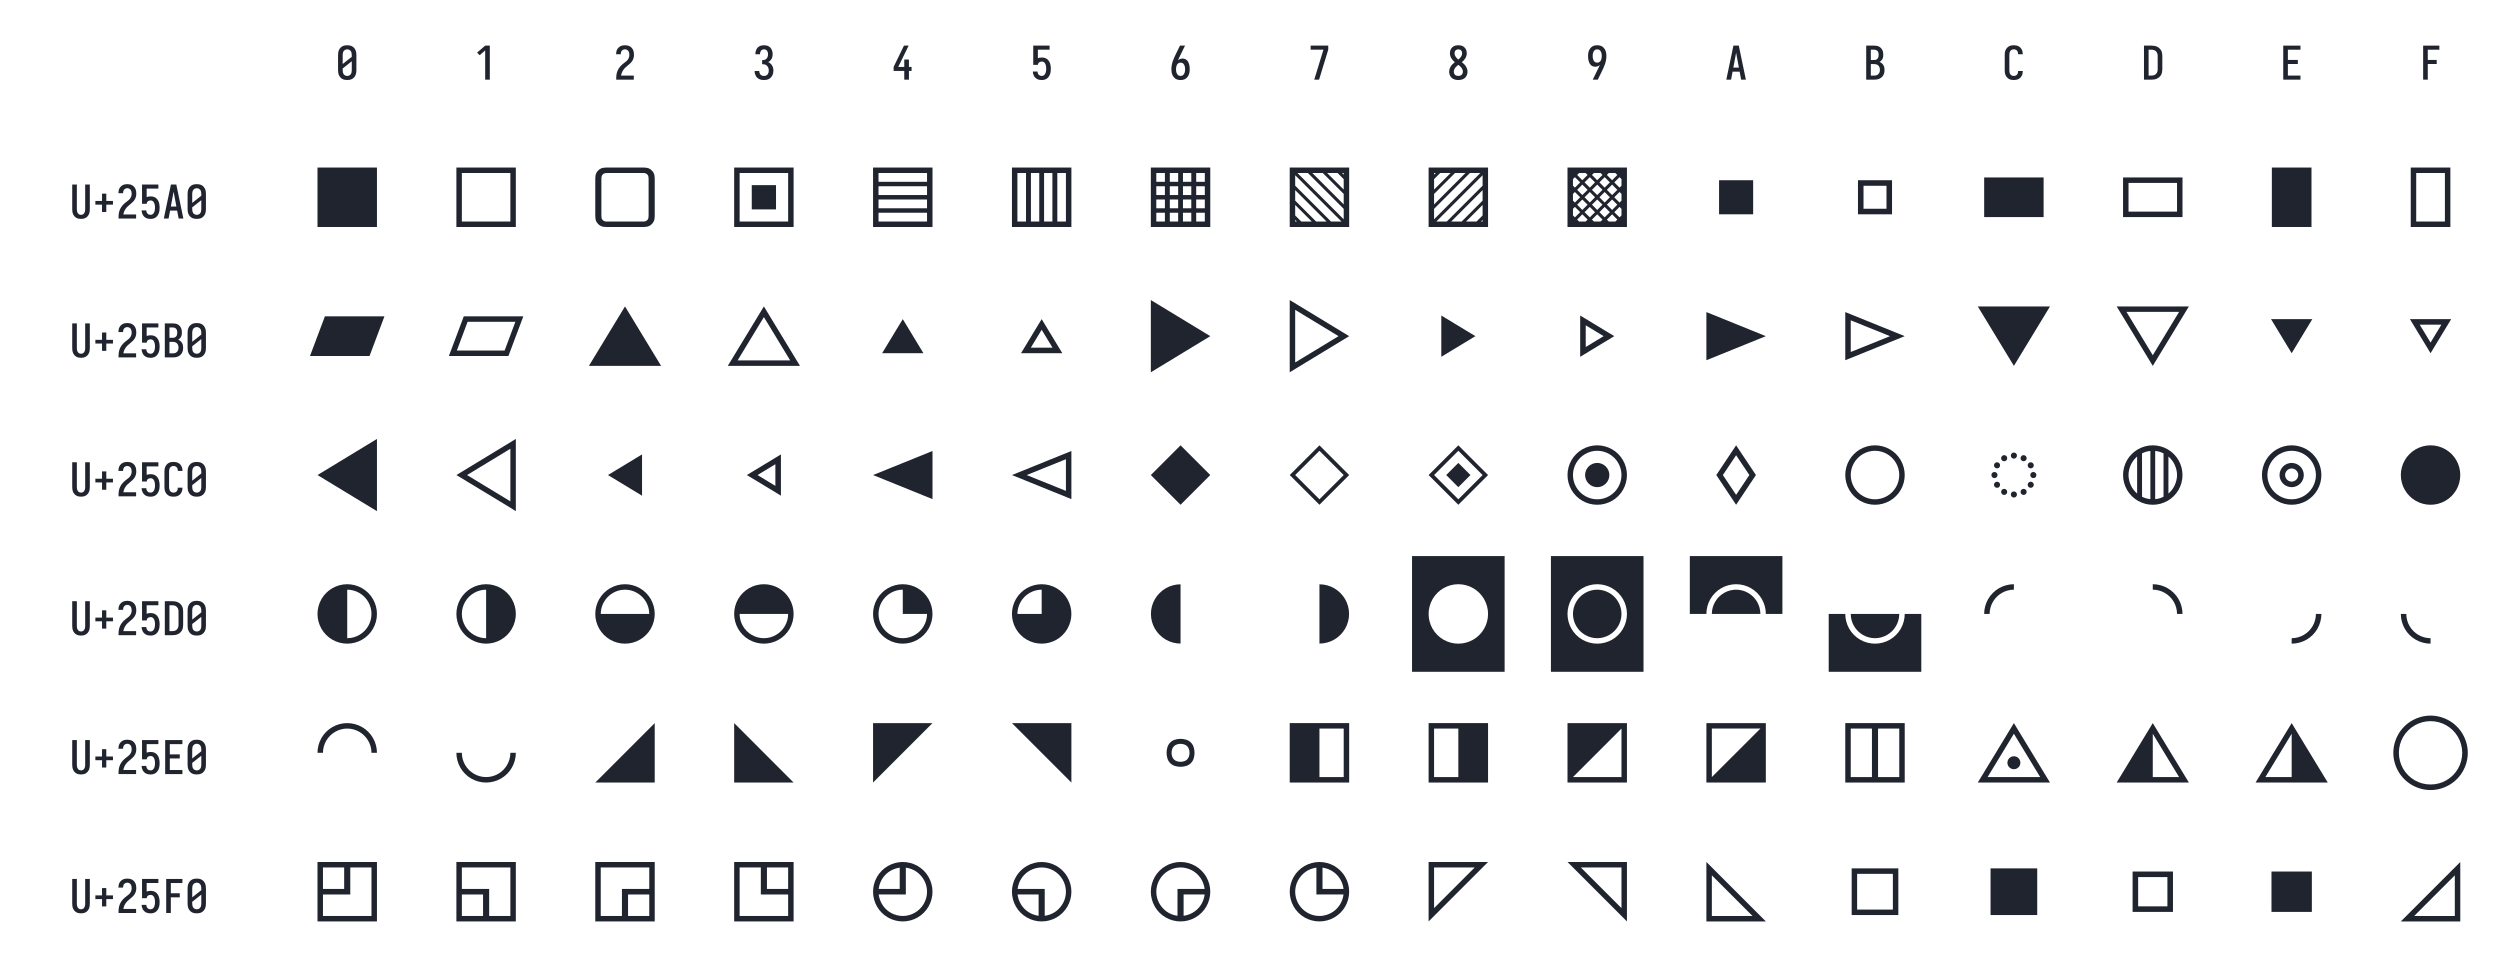 <?xml version="1.0" encoding="UTF-8" standalone="no"?>
<svg height="504" viewBox="0 0 1296 504" width="1296" xmlns="http://www.w3.org/2000/svg">
<defs>
<path d="M 250 8 Q 223 8 196 3 Q 169 -2 145 -15 Q 121 -28 102.5 -48.5 Q 84 -69 72.5 -94 Q 61 -119 56.5 -146 Q 52 -173 52 -200 L 52 -535 Q 52 -562 56.5 -589 Q 61 -616 72.5 -641 Q 84 -666 102.5 -686.5 Q 121 -707 145 -720 Q 169 -733 196 -738 Q 223 -743 250 -743 Q 277 -743 304 -738 Q 331 -733 355 -720 Q 379 -707 397.5 -686.5 Q 416 -666 427.5 -641 Q 439 -616 443.5 -589 Q 448 -562 448 -535 L 448 -200 Q 448 -173 443.5 -146 Q 439 -119 427.5 -94 Q 416 -69 397.5 -48.5 Q 379 -28 355 -15 Q 331 -2 304 3 Q 277 8 250 8 Z M 152 -338 L 348 -493 L 348 -535 Q 348 -557 343 -579 Q 338 -601 325.5 -618.5 Q 313 -636 292.5 -645.5 Q 272 -655 250 -655 Q 228 -655 207.5 -645.5 Q 187 -636 174.5 -618.5 Q 162 -601 157 -579 Q 152 -557 152 -535 Z M 250 -80 Q 272 -80 292.5 -89.5 Q 313 -99 325.5 -116.5 Q 338 -134 343 -156 Q 348 -178 348 -200 L 348 -397 L 152 -242 L 152 -200 Q 152 -178 157 -156 Q 162 -134 174.5 -116.5 Q 187 -99 207.5 -89.5 Q 228 -80 250 -80 Z " id="path1"/>
<path d="M 230 0 L 230 -632 L 110 -528 L 55 -584 L 230 -735 L 330 -735 L 330 0 Z " id="path2"/>
<path d="M 60 0 L 60 -1 Q 60 -27 61 -54 Q 62 -81 65.5 -107 Q 69 -133 77 -158.5 Q 85 -184 96.5 -208 Q 108 -232 123 -253.5 Q 138 -275 156 -294.5 Q 174 -314 194 -331 Q 214 -348 235.5 -364 Q 257 -380 277.5 -397 Q 298 -414 313 -435.5 Q 328 -457 336 -483 Q 344 -509 344 -535 Q 344 -557 339.5 -578 Q 335 -599 323.5 -617 Q 312 -635 292 -645 Q 272 -655 251 -655 Q 231 -655 212.5 -647.5 Q 194 -640 181.5 -625 Q 169 -610 163.5 -591 Q 158 -572 158 -552 L 158 -548 L 58 -548 L 58 -555 Q 58 -581 63.5 -606 Q 69 -631 81 -653 Q 93 -675 111.5 -693 Q 130 -711 152.5 -722.5 Q 175 -734 200.5 -738.5 Q 226 -743 251 -743 Q 278 -743 304.5 -737.5 Q 331 -732 354.5 -719 Q 378 -706 396 -685.5 Q 414 -665 425 -640.5 Q 436 -616 440 -589 Q 444 -562 444 -535 Q 444 -501 435 -468 Q 426 -435 407.5 -406 Q 389 -377 364 -353.5 Q 339 -330 312.5 -308.5 Q 286 -287 261 -264 Q 236 -241 216 -213 Q 196 -185 183 -153.5 Q 170 -122 165 -88 L 440 -88 L 440 0 Z " id="path3"/>
<path d="M 253 8 Q 227 8 201 4 Q 175 -0 151 -11.5 Q 127 -23 107.5 -40.5 Q 88 -58 75.5 -81 Q 63 -104 56.5 -129.5 Q 50 -155 50 -181 L 50 -187 L 150 -187 L 150 -184 Q 150 -163 157 -143 Q 164 -123 178 -108 Q 192 -93 212 -86.5 Q 232 -80 253 -80 Q 275 -80 296 -88.5 Q 317 -97 330.5 -114.5 Q 344 -132 350 -154 Q 356 -176 356 -198 Q 356 -217 352 -235.5 Q 348 -254 339 -271 Q 330 -288 316.5 -301 Q 303 -314 286 -322 Q 269 -330 250 -332 Q 231 -334 212 -334 L 212 -422 Q 229 -422 246 -424 Q 263 -426 278.5 -433 Q 294 -440 306 -452.5 Q 318 -465 325.5 -480.5 Q 333 -496 336.5 -513 Q 340 -530 340 -547 Q 340 -566 335.5 -585.5 Q 331 -605 320 -621.5 Q 309 -638 291 -646.5 Q 273 -655 253 -655 Q 234 -655 216 -647 Q 198 -639 187 -624 Q 176 -609 171 -590 Q 166 -571 166 -553 L 166 -548 L 66 -548 L 66 -556 Q 66 -581 71.5 -605.5 Q 77 -630 88 -652 Q 99 -674 116.5 -692.5 Q 134 -711 156.5 -722.5 Q 179 -734 203.5 -738.5 Q 228 -743 253 -743 Q 278 -743 303.5 -738 Q 329 -733 351 -721 Q 373 -709 390.5 -690 Q 408 -671 419 -648 Q 430 -625 435 -600 Q 440 -575 440 -550 Q 440 -524 434 -498.5 Q 428 -473 416 -450.5 Q 404 -428 385 -409.5 Q 366 -391 343 -379 Q 370 -368 391.5 -348.5 Q 413 -329 427.5 -304.5 Q 442 -280 449 -252 Q 456 -224 456 -196 Q 456 -168 450 -141.5 Q 444 -115 432 -91 Q 420 -67 401 -47 Q 382 -27 358 -14.5 Q 334 -2 307 3 Q 280 8 253 8 Z " id="path4"/>
<path d="M 282 0 L 282 -188 L 52 -188 L 52 -275 L 276 -735 L 377 -735 L 152 -275 L 282 -275 L 282 -435 L 383 -435 L 383 -275 L 440 -275 L 440 -188 L 383 -188 L 383 0 Z " id="path5"/>
<path d="M 252 8 Q 227 8 202.5 3.5 Q 178 -1 155.5 -12 Q 133 -23 114.5 -41 Q 96 -59 84 -80.5 Q 72 -102 65.5 -126.5 Q 59 -151 58 -176 L 159 -176 Q 160 -158 166.5 -139.5 Q 173 -121 185.5 -107 Q 198 -93 216 -86.5 Q 234 -80 252 -80 Q 269 -80 285 -87 Q 301 -94 312.5 -107 Q 324 -120 330.5 -135.5 Q 337 -151 341 -167.5 Q 345 -184 346.5 -201 Q 348 -218 348 -235 Q 348 -252 346.5 -269 Q 345 -286 341.5 -302.5 Q 338 -319 331.5 -334.5 Q 325 -350 314.5 -363 Q 304 -376 288 -383.5 Q 272 -391 256 -391 Q 240 -391 224 -387 Q 208 -383 195.5 -373.5 Q 183 -364 176 -349.5 Q 169 -335 168 -319 L 68 -319 L 68 -735 L 421 -735 L 421 -647 L 168 -647 L 168 -464 Q 189 -472 211 -475 Q 233 -478 256 -478 Q 285 -478 313.5 -470.5 Q 342 -463 365.5 -445.5 Q 389 -428 405.5 -403 Q 422 -378 431.5 -350.5 Q 441 -323 444.5 -294 Q 448 -265 448 -235 Q 448 -206 444.5 -176.5 Q 441 -147 431 -119 Q 421 -91 404.5 -66.5 Q 388 -42 364 -24.5 Q 340 -7 311 0.5 Q 282 8 252 8 Z " id="path6"/>
<path d="M 250 8 Q 221 8 192.5 1.5 Q 164 -5 140 -21 Q 116 -37 98.5 -60.5 Q 81 -84 70.5 -111 Q 60 -138 56 -166.5 Q 52 -195 52 -224 Q 52 -268 59.5 -311 Q 67 -354 81 -395.5 Q 95 -437 113 -477 Q 131 -517 150 -556 L 238 -735 L 347 -735 L 240 -517 Q 228 -492 216 -467 Q 204 -442 194 -416 Q 212 -436 238.5 -446 Q 265 -456 292 -456 Q 318 -456 343.5 -447 Q 369 -438 387.5 -419.5 Q 406 -401 418 -377 Q 430 -353 436.5 -328 Q 443 -303 445.5 -276.5 Q 448 -250 448 -224 Q 448 -195 444 -166.5 Q 440 -138 429.5 -111 Q 419 -84 401.5 -60.5 Q 384 -37 360 -21 Q 336 -5 307.5 1.5 Q 279 8 250 8 Z M 250 -80 Q 266 -80 282 -85.5 Q 298 -91 309.5 -102.5 Q 321 -114 328.5 -129 Q 336 -144 340.5 -159.5 Q 345 -175 346.5 -191.5 Q 348 -208 348 -224 Q 348 -240 346.5 -256.5 Q 345 -273 340.5 -289 Q 336 -305 328.5 -319.5 Q 321 -334 309.5 -345.5 Q 298 -357 282 -362.5 Q 266 -368 250 -368 Q 235 -368 221 -363.5 Q 207 -359 195.5 -349.5 Q 184 -340 176 -327.5 Q 168 -315 163.5 -301 Q 159 -287 156.5 -272.5 Q 154 -258 153 -243 Q 153 -238 152.5 -233.5 Q 152 -229 152 -224 Q 152 -208 153.5 -191.5 Q 155 -175 159.5 -159.5 Q 164 -144 171.5 -129 Q 179 -114 190.5 -102.5 Q 202 -91 218 -85.5 Q 234 -80 250 -80 Z " id="path7"/>
<path d="M 138 0 L 336 -647 L 60 -647 L 60 -735 L 440 -735 L 440 -647 L 242 0 Z " id="path8"/>
<path d="M 250 8 Q 225 8 200 4 Q 175 -0 152 -10 Q 129 -20 109.5 -37 Q 90 -54 77.5 -75.5 Q 65 -97 58.5 -121.5 Q 52 -146 52 -172 Q 52 -203 61.5 -232.5 Q 71 -262 88 -288.5 Q 105 -315 127 -336.5 Q 149 -358 174 -378 Q 152 -396 132.5 -417 Q 113 -438 98.5 -462.5 Q 84 -487 76 -514.5 Q 68 -542 68 -570 Q 68 -594 73.5 -617.5 Q 79 -641 90.5 -661.5 Q 102 -682 119.5 -698.5 Q 137 -715 158 -725 Q 179 -735 202.5 -739 Q 226 -743 250 -743 Q 274 -743 297.5 -739 Q 321 -735 342 -725 Q 363 -715 380.5 -698.5 Q 398 -682 409.5 -661.5 Q 421 -641 426.5 -617.5 Q 432 -594 432 -570 Q 432 -542 424 -514.5 Q 416 -487 401.5 -462.5 Q 387 -438 367.5 -417 Q 348 -396 326 -378 Q 351 -358 373 -336.5 Q 395 -315 412 -288.5 Q 429 -262 438.5 -232.5 Q 448 -203 448 -172 Q 448 -146 441.5 -121.5 Q 435 -97 422.5 -75.5 Q 410 -54 390.5 -37 Q 371 -20 348 -10 Q 325 -0 300 4 Q 275 8 250 8 Z M 250 -434 Q 266 -447 280.5 -461.5 Q 295 -476 306.5 -493 Q 318 -510 325 -529.5 Q 332 -549 332 -569 Q 332 -586 327 -602.5 Q 322 -619 310.5 -631.5 Q 299 -644 283 -649.5 Q 267 -655 250 -655 Q 233 -655 217 -649.5 Q 201 -644 189.5 -631.5 Q 178 -619 173 -602.5 Q 168 -586 168 -569 Q 168 -549 175 -529.5 Q 182 -510 193.5 -493 Q 205 -476 219.5 -461.5 Q 234 -447 250 -434 Z M 250 -80 Q 269 -80 288 -85.5 Q 307 -91 320.5 -104 Q 334 -117 341 -135.5 Q 348 -154 348 -173 Q 348 -196 339.5 -217.5 Q 331 -239 317 -257.5 Q 303 -276 285.5 -291 Q 268 -306 250 -320 Q 232 -306 214.5 -291 Q 197 -276 183 -257.5 Q 169 -239 160.5 -217.5 Q 152 -196 152 -173 Q 152 -154 159 -135.5 Q 166 -117 179.5 -104 Q 193 -91 212 -85.5 Q 231 -80 250 -80 Z " id="path9"/>
<path d="M 262 0 L 153 0 L 260 -218 Q 272 -243 284 -268 Q 296 -293 306 -319 Q 288 -299 261.5 -289 Q 235 -279 208 -279 Q 182 -279 156.5 -288 Q 131 -297 112.5 -315.5 Q 94 -334 82 -358 Q 70 -382 63.5 -407 Q 57 -432 54.5 -458.5 Q 52 -485 52 -511 Q 52 -540 56 -568.5 Q 60 -597 70.5 -624 Q 81 -651 98.5 -674.5 Q 116 -698 140 -714 Q 164 -730 192.5 -736.5 Q 221 -743 250 -743 Q 279 -743 307.5 -736.5 Q 336 -730 360 -714 Q 384 -698 401.5 -674.5 Q 419 -651 429.5 -624 Q 440 -597 444 -568.5 Q 448 -540 448 -511 Q 448 -467 440.5 -424 Q 433 -381 419 -339.5 Q 405 -298 387 -258 Q 369 -218 350 -179 Z M 250 -367 Q 265 -367 279 -371.5 Q 293 -376 304.5 -385.5 Q 316 -395 324 -407.5 Q 332 -420 336.5 -434 Q 341 -448 343.5 -462.5 Q 346 -477 347 -492 Q 347 -497 347.5 -501.5 Q 348 -506 348 -511 Q 348 -527 346.5 -543.5 Q 345 -560 340.5 -575.5 Q 336 -591 328.5 -606 Q 321 -621 309.5 -632.5 Q 298 -644 282 -649.5 Q 266 -655 250 -655 Q 234 -655 218 -649.5 Q 202 -644 190.5 -632.5 Q 179 -621 171.5 -606 Q 164 -591 159.5 -575.5 Q 155 -560 153.5 -543.5 Q 152 -527 152 -511 Q 152 -495 153.5 -478.5 Q 155 -462 159.5 -446 Q 164 -430 171.5 -415.5 Q 179 -401 190.5 -389.5 Q 202 -378 218 -372.5 Q 234 -367 250 -367 Z " id="path10"/>
<path d="M 39 0 L 53 -70 L 192 -735 L 308 -735 L 461 0 L 359 0 L 326 -172 L 174 -172 L 141 0 Z M 310 -260 L 267 -490 Q 263 -513 258.5 -536 Q 254 -559 250 -582 Q 246 -559 241.5 -536 Q 237 -513 233 -490 L 190 -260 Z " id="path11"/>
<path d="M 60 0 L 60 -735 L 235 -735 Q 261 -735 287 -730.5 Q 313 -726 336.5 -714 Q 360 -702 378.5 -682.5 Q 397 -663 408.5 -639.5 Q 420 -616 424.5 -590 Q 429 -564 429 -538 Q 429 -515 425.5 -492 Q 422 -469 411.5 -448.5 Q 401 -428 384.5 -411 Q 368 -394 348 -383 Q 373 -373 394.5 -355.5 Q 416 -338 430.5 -314.5 Q 445 -291 450.5 -264 Q 456 -237 456 -210 Q 456 -181 450.5 -152.5 Q 445 -124 431 -98.5 Q 417 -73 395.5 -53.5 Q 374 -34 347.5 -21.5 Q 321 -9 292.5 -4.5 Q 264 -0 235 0 Z M 160 -424 L 235 -424 Q 256 -424 275.5 -432.5 Q 295 -441 307.5 -457.5 Q 320 -474 324.5 -494.5 Q 329 -515 329 -536 Q 329 -557 324.5 -577.5 Q 320 -598 307.5 -614.5 Q 295 -631 275.5 -639 Q 256 -647 235 -647 L 160 -647 Z M 160 -88 L 235 -88 Q 251 -88 267.5 -91 Q 284 -94 298.5 -101.5 Q 313 -109 324.5 -121 Q 336 -133 343 -148 Q 350 -163 353 -179 Q 356 -195 356 -212 Q 356 -228 353 -244.5 Q 350 -261 343 -276 Q 336 -291 324.5 -303 Q 313 -315 298.5 -322.5 Q 284 -330 267.5 -333 Q 251 -336 235 -336 L 160 -336 Z " id="path12"/>
<path d="M 247 8 Q 220 8 193 3 Q 166 -2 142.5 -15.5 Q 119 -29 101 -49.5 Q 83 -70 71.5 -94.5 Q 60 -119 56 -146 Q 52 -173 52 -200 L 52 -535 Q 52 -562 56 -589 Q 60 -616 71.5 -640.5 Q 83 -665 101 -685.5 Q 119 -706 142.5 -719.5 Q 166 -733 193 -738 Q 220 -743 247 -743 Q 273 -743 298 -738.5 Q 323 -734 346 -723 Q 369 -712 387.5 -694 Q 406 -676 418 -653.5 Q 430 -631 436 -606 Q 442 -581 442 -555 L 442 -548 L 342 -548 L 342 -552 Q 342 -572 336 -591.5 Q 330 -611 317.5 -626 Q 305 -641 286 -648 Q 267 -655 247 -655 Q 225 -655 205 -645.5 Q 185 -636 173 -618 Q 161 -600 156.5 -578.5 Q 152 -557 152 -535 L 152 -200 Q 152 -178 156.5 -156.5 Q 161 -135 173 -117 Q 185 -99 205 -89.5 Q 225 -80 247 -80 Q 267 -80 286 -87 Q 305 -94 317.5 -109 Q 330 -124 336 -143.5 Q 342 -163 342 -183 L 342 -187 L 442 -187 L 442 -180 Q 442 -154 436 -129 Q 430 -104 418 -81.5 Q 406 -59 387.5 -41 Q 369 -23 346 -12 Q 323 -1 298 3.5 Q 273 8 247 8 Z " id="path13"/>
<path d="M 60 0 L 60 -735 L 220 -735 Q 250 -735 280.5 -730.5 Q 311 -726 339 -713.5 Q 367 -701 390.5 -680 Q 414 -659 429 -632.5 Q 444 -606 450 -575.5 Q 456 -545 456 -515 L 456 -220 Q 456 -190 450 -159.5 Q 444 -129 429 -102.5 Q 414 -76 390.5 -55 Q 367 -34 339 -21.5 Q 311 -9 280.5 -4.5 Q 250 -0 220 0 Z M 160 -88 L 220 -88 Q 238 -88 256 -91 Q 274 -94 290 -101.5 Q 306 -109 319 -122 Q 332 -135 340.5 -151 Q 349 -167 352.5 -184.5 Q 356 -202 356 -220 L 356 -515 Q 356 -533 352.5 -550.5 Q 349 -568 340.5 -584 Q 332 -600 319 -613 Q 306 -626 290 -633.5 Q 274 -641 256 -644 Q 238 -647 220 -647 L 160 -647 Z " id="path14"/>
<path d="M 68 0 L 68 -735 L 440 -735 L 440 -647 L 168 -647 L 168 -426 L 383 -426 L 383 -338 L 168 -338 L 168 -88 L 440 -88 L 440 0 Z " id="path15"/>
<path d="M 90 0 L 90 -735 L 440 -735 L 440 -647 L 190 -647 L 190 -426 L 383 -426 L 383 -338 L 190 -338 L 190 0 Z " id="path16"/>
<path d="M 250 8 Q 223 8 196.5 2.5 Q 170 -3 147 -16.5 Q 124 -30 106.5 -50.5 Q 89 -71 78.5 -95.5 Q 68 -120 64 -146.5 Q 60 -173 60 -200 L 60 -735 L 160 -735 L 160 -200 Q 160 -186 161.5 -172 Q 163 -158 167.5 -144.5 Q 172 -131 179.5 -118.5 Q 187 -106 197.5 -97 Q 208 -88 222 -84 Q 236 -80 250 -80 Q 264 -80 278 -84 Q 292 -88 302.5 -97 Q 313 -106 320.5 -118.5 Q 328 -131 332.5 -144.5 Q 337 -158 338.5 -172 Q 340 -186 340 -200 L 340 -735 L 440 -735 L 440 -200 Q 440 -173 436 -146.5 Q 432 -120 421.5 -95.5 Q 411 -71 393.5 -50.5 Q 376 -30 353 -16.5 Q 330 -3 303.5 2.5 Q 277 8 250 8 Z " id="path17"/>
<path d="M 296 -142 L 204 -142 L 204 -300 L 60 -300 L 60 -380 L 204 -380 L 204 -538 L 296 -538 L 296 -380 L 440 -380 L 440 -300 L 296 -300 Z " id="path18"/>
<path d="M 821 -19 L 179 -19 L 179 -661 L 821 -661 Z " id="path19"/>
<path d="M 179 -19 L 179 -661 L 821 -661 L 821 -19 Z M 238 -78 L 762 -78 L 762 -602 L 238 -602 Z " id="path20"/>
<path d="M 702 -19 L 298 -19 Q 282 -19 266 -21.5 Q 250 -24 236 -31.5 Q 222 -39 210.5 -50.5 Q 199 -62 191.5 -76 Q 184 -90 181.5 -106 Q 179 -122 179 -138 L 179 -542 Q 179 -558 181.5 -574 Q 184 -590 191.5 -604 Q 199 -618 210.5 -629.5 Q 222 -641 236 -648.5 Q 250 -656 266 -658.5 Q 282 -661 298 -661 L 702 -661 Q 718 -661 734 -658.5 Q 750 -656 764 -648.5 Q 778 -641 789.5 -629.5 Q 801 -618 808.5 -604 Q 816 -590 818.5 -574 Q 821 -558 821 -542 L 821 -138 Q 821 -122 818.5 -106 Q 816 -90 808.5 -76 Q 801 -62 789.5 -50.5 Q 778 -39 764 -31.5 Q 750 -24 734 -21.5 Q 718 -19 702 -19 Z M 298 -78 L 702 -78 Q 713 -78 724 -82.5 Q 735 -87 742.5 -95.5 Q 750 -104 752.5 -115.5 Q 755 -127 755 -138 L 755 -542 Q 755 -553 752.5 -564.5 Q 750 -576 742.5 -584.5 Q 735 -593 724 -597.5 Q 713 -602 702 -602 L 298 -602 Q 287 -602 276 -597.5 Q 265 -593 257.5 -584.5 Q 250 -576 247.5 -564.5 Q 245 -553 245 -542 L 245 -138 Q 245 -127 247.5 -115.5 Q 250 -104 257.5 -95.5 Q 265 -87 276 -82.5 Q 287 -78 298 -78 Z " id="path21"/>
<path d="M 179 -19 L 179 -661 L 821 -661 L 821 -19 Z M 238 -78 L 762 -78 L 762 -602 L 238 -602 Z M 631 -209 L 369 -209 L 369 -471 L 631 -471 Z " id="path22"/>
<path d="M 179 -19 L 179 -661 L 821 -661 L 821 -19 Z M 762 -507 L 762 -602 L 238 -602 L 238 -507 Z M 238 -364 L 762 -364 L 762 -459 L 238 -459 Z M 238 -221 L 762 -221 L 762 -316 L 238 -316 Z M 238 -78 L 762 -78 L 762 -173 L 238 -173 Z " id="path23"/>
<path d="M 179 -19 L 179 -661 L 821 -661 L 821 -19 Z M 762 -78 L 762 -602 L 669 -602 L 669 -78 Z M 616 -78 L 616 -602 L 526 -602 L 526 -78 Z M 384 -78 L 474 -78 L 474 -602 L 384 -602 Z M 238 -78 L 331 -78 L 331 -602 L 238 -602 Z " id="path24"/>
<path d="M 179 -19 L 179 -661 L 821 -661 L 821 -19 Z M 669 -507 L 762 -507 L 762 -602 L 669 -602 Z M 616 -507 L 616 -602 L 526 -602 L 526 -507 Z M 474 -507 L 474 -602 L 384 -602 L 384 -507 Z M 331 -507 L 331 -602 L 238 -602 L 238 -507 Z M 669 -364 L 762 -364 L 762 -459 L 669 -459 Z M 616 -364 L 616 -459 L 526 -459 L 526 -364 Z M 384 -364 L 474 -364 L 474 -459 L 384 -459 Z M 238 -364 L 331 -364 L 331 -459 L 238 -459 Z M 762 -221 L 762 -316 L 669 -316 L 669 -221 Z M 526 -221 L 616 -221 L 616 -316 L 526 -316 Z M 384 -221 L 474 -221 L 474 -316 L 384 -316 Z M 331 -221 L 331 -316 L 238 -316 L 238 -221 Z M 669 -78 L 762 -78 L 762 -173 L 669 -173 Z M 526 -78 L 616 -78 L 616 -173 L 526 -173 Z M 384 -78 L 474 -78 L 474 -173 L 384 -173 Z M 238 -78 L 331 -78 L 331 -173 L 238 -173 Z " id="path25"/>
<path d="M 179 -19 L 179 -661 L 821 -661 L 821 -19 Z M 762 -584 L 762 -602 L 744 -602 Z M 762 -423 L 762 -536 L 696 -602 L 583 -602 Z M 762 -263 L 762 -376 L 536 -602 L 423 -602 Z M 762 -102 L 762 -215 L 375 -602 L 262 -602 Z M 625 -78 L 738 -78 L 238 -578 L 238 -465 Z M 464 -78 L 577 -78 L 238 -417 L 238 -304 Z M 304 -78 L 417 -78 L 238 -257 L 238 -144 Z M 238 -78 L 256 -78 L 238 -96 Z " id="path26"/>
<path d="M 179 -19 L 179 -661 L 821 -661 L 821 -19 Z M 238 -102 L 738 -602 L 625 -602 L 238 -215 Z M 238 -263 L 577 -602 L 464 -602 L 238 -376 Z M 238 -423 L 417 -602 L 304 -602 L 238 -536 Z M 238 -584 L 256 -602 L 238 -602 Z M 262 -78 L 375 -78 L 762 -465 L 762 -578 Z M 423 -78 L 536 -78 L 762 -304 L 762 -417 Z M 583 -78 L 696 -78 L 762 -144 L 762 -257 Z M 744 -78 L 762 -78 L 762 -96 Z " id="path27"/>
<path d="M 179 -19 L 179 -661 L 821 -661 L 821 -19 Z M 661 -524 L 717 -581 L 696 -602 L 625 -602 L 604 -581 Z M 500 -524 L 557 -581 L 536 -602 L 464 -602 L 443 -581 Z M 339 -524 L 396 -581 L 375 -602 L 304 -602 L 283 -581 Z M 741 -444 L 762 -465 L 762 -536 L 741 -557 L 684 -501 Z M 580 -444 L 637 -501 L 580 -557 L 524 -501 Z M 420 -444 L 476 -501 L 420 -557 L 363 -501 Z M 259 -444 L 316 -501 L 259 -557 L 238 -536 L 238 -465 Z M 500 -364 L 557 -420 L 500 -477 L 443 -420 Z M 339 -364 L 372 -396 L 396 -420 L 339 -477 L 283 -420 Z M 661 -364 L 717 -420 L 661 -477 L 604 -420 Z M 741 -283 L 762 -304 L 762 -376 L 741 -397 L 684 -340 Z M 580 -283 L 637 -340 L 580 -397 L 524 -340 Z M 420 -283 L 476 -340 L 420 -397 L 363 -340 Z M 259 -283 L 316 -340 L 259 -397 L 238 -376 L 238 -304 Z M 661 -203 L 717 -260 L 661 -316 L 604 -260 Z M 500 -203 L 557 -260 L 500 -316 L 443 -260 Z M 339 -203 L 396 -260 L 339 -316 L 283 -260 Z M 741 -123 L 762 -144 L 762 -215 L 741 -236 L 684 -179 Z M 420 -123 L 476 -179 L 420 -236 L 363 -179 Z M 580 -123 L 637 -179 L 580 -236 L 524 -179 Z M 259 -123 L 316 -179 L 259 -236 L 238 -215 L 238 -144 Z M 625 -78 L 696 -78 L 717 -99 L 661 -156 L 604 -99 Z M 464 -78 L 536 -78 L 557 -99 L 500 -156 L 443 -99 Z M 375 -78 L 396 -99 L 339 -156 L 283 -99 L 304 -78 Z " id="path28"/>
<path d="M 684 -156 L 316 -156 L 316 -524 L 684 -524 Z " id="path29"/>
<path d="M 684 -156 L 316 -156 L 316 -524 L 684 -524 Z M 376 -216 L 624 -216 L 624 -464 L 376 -464 Z " id="path30"/>
<path d="M 179 -126 L 179 -554 L 821 -554 L 821 -126 Z " id="path31"/>
<path d="M 179 -126 L 179 -554 L 821 -554 L 821 -126 Z M 238 -185 L 762 -185 L 762 -495 L 238 -495 Z " id="path32"/>
<path d="M 714 -19 L 286 -19 L 286 -661 L 714 -661 Z " id="path33"/>
<path d="M 286 -19 L 286 -661 L 714 -661 L 714 -19 Z M 655 -78 L 655 -602 L 345 -602 L 345 -78 Z " id="path34"/>
<path d="M 741 -126 L 98 -126 L 259 -554 L 902 -554 Z " id="path35"/>
<path d="M 741 -126 L 98 -126 L 259 -554 L 902 -554 Z M 700 -185 L 816 -495 L 300 -495 L 184 -185 Z " id="path36"/>
<path d="M 110 -19 L 500 -661 L 890 -19 Z " id="path37"/>
<path d="M 110 -19 L 500 -661 L 890 -19 Z M 216 -78 L 784 -78 L 500 -546 Z " id="path38"/>
<path d="M 723 -156 L 277 -156 L 500 -524 Z " id="path39"/>
<path d="M 723 -156 L 277 -156 L 500 -524 Z M 383 -216 L 617 -216 L 500 -409 Z " id="path40"/>
<path d="M 179 50 L 179 -730 L 821 -340 Z " id="path41"/>
<path d="M 179 50 L 179 -730 L 821 -340 Z M 238 -56 L 706 -340 L 238 -624 Z " id="path42"/>
<path d="M 316 -117 L 316 -563 L 684 -340 Z " id="path43"/>
<path d="M 316 -117 L 316 -563 L 684 -340 Z M 376 -223 L 569 -340 L 376 -457 Z " id="path44"/>
<path d="M 179 -80 L 179 -600 L 821 -340 Z " id="path45"/>
<path d="M 179 -80 L 179 -600 L 821 -340 Z M 238 -169 L 662 -340 L 238 -511 Z " id="path46"/>
<path d="M 500 -19 L 110 -661 L 890 -661 Z " id="path47"/>
<path d="M 500 -19 L 110 -661 L 890 -661 Z M 500 -134 L 784 -602 L 216 -602 Z " id="path48"/>
<path d="M 500 -156 L 277 -524 L 723 -524 Z " id="path49"/>
<path d="M 500 -156 L 277 -524 L 723 -524 Z M 500 -271 L 617 -464 L 383 -464 Z " id="path50"/>
<path d="M 821 50 L 179 -340 L 821 -730 Z " id="path51"/>
<path d="M 821 50 L 762 13 L 179 -340 L 821 -730 Z M 762 -56 L 762 -624 L 294 -340 Z " id="path52"/>
<path d="M 684 -117 L 316 -340 L 684 -563 Z " id="path53"/>
<path d="M 684 -117 L 624 -154 L 316 -340 L 684 -563 Z M 624 -223 L 624 -457 L 431 -340 Z " id="path54"/>
<path d="M 821 -80 L 179 -340 L 821 -600 Z " id="path55"/>
<path d="M 821 -80 L 179 -340 L 821 -600 Z M 762 -169 L 762 -511 L 338 -340 Z " id="path56"/>
<path d="M 500 -19 L 179 -340 L 500 -661 L 821 -340 Z " id="path57"/>
<path d="M 500 -19 L 179 -340 L 500 -661 L 821 -340 Z M 500 -78 L 762 -340 L 500 -602 L 238 -340 Z " id="path58"/>
<path d="M 500 -19 L 179 -340 L 500 -661 L 821 -340 Z M 500 -78 L 762 -340 L 500 -602 L 238 -340 Z M 500 -209 L 369 -340 L 500 -471 L 631 -340 Z " id="path59"/>
<path d="M 500 -19 Q 458 -19 417 -30 Q 376 -41 339.5 -62 Q 303 -83 273 -113 Q 243 -143 222 -179.5 Q 201 -216 190 -257 Q 179 -298 179 -340 Q 179 -382 190 -423 Q 201 -464 222 -500.5 Q 243 -537 273 -567 Q 303 -597 339.5 -618 Q 376 -639 417 -650 Q 458 -661 500 -661 Q 542 -661 583 -650 Q 624 -639 660.5 -618 Q 697 -597 727 -567 Q 757 -537 778 -500.5 Q 799 -464 810 -423 Q 821 -382 821 -340 Q 821 -298 810 -257 Q 799 -216 778 -179.5 Q 757 -143 727 -113 Q 697 -83 660.5 -62 Q 624 -41 583 -30 Q 542 -19 500 -19 Z M 500 -78 Q 534 -78 567.5 -87 Q 601 -96 631 -113.5 Q 661 -131 685 -155 Q 709 -179 726.5 -209 Q 744 -239 753 -272.5 Q 762 -306 762 -340 Q 762 -374 753 -407.5 Q 744 -441 726.5 -471 Q 709 -501 685 -525 Q 661 -549 631 -566.5 Q 601 -584 567.5 -593 Q 534 -602 500 -602 Q 466 -602 432.5 -593 Q 399 -584 369 -566.5 Q 339 -549 315 -525 Q 291 -501 273.5 -471 Q 256 -441 247 -407.5 Q 238 -374 238 -340 Q 238 -306 247 -272.5 Q 256 -239 273.5 -209 Q 291 -179 315 -155 Q 339 -131 369 -113.5 Q 399 -96 432.5 -87 Q 466 -78 500 -78 Z M 500 -209 Q 474 -209 450 -219 Q 426 -229 407.5 -247.5 Q 389 -266 379 -290 Q 369 -314 369 -340 Q 369 -366 379 -390 Q 389 -414 407.5 -432.5 Q 426 -451 450 -461 Q 474 -471 500 -471 Q 526 -471 550 -461 Q 574 -451 592.5 -432.5 Q 611 -414 621 -390 Q 631 -366 631 -340 Q 631 -314 621 -290 Q 611 -266 592.5 -247.5 Q 574 -229 550 -219 Q 526 -209 500 -209 Z " id="path60"/>
<path d="M 500 -19 L 286 -340 L 500 -661 L 714 -340 Z M 500 -126 L 643 -340 L 500 -554 L 357 -340 Z " id="path61"/>
<path d="M 500 -19 Q 458 -19 417 -30 Q 376 -41 339.5 -62 Q 303 -83 273 -113 Q 243 -143 222 -179.5 Q 201 -216 190 -257 Q 179 -298 179 -340 Q 179 -382 190 -423 Q 201 -464 222 -500.5 Q 243 -537 273 -567 Q 303 -597 339.5 -618 Q 376 -639 417 -650 Q 458 -661 500 -661 Q 542 -661 583 -650 Q 624 -639 660.5 -618 Q 697 -597 727 -567 Q 757 -537 778 -500.5 Q 799 -464 810 -423 Q 821 -382 821 -340 Q 821 -298 810 -257 Q 799 -216 778 -179.5 Q 757 -143 727 -113 Q 697 -83 660.5 -62 Q 624 -41 583 -30 Q 542 -19 500 -19 Z M 500 -78 Q 534 -78 567.5 -87 Q 601 -96 631 -113.5 Q 661 -131 685 -155 Q 709 -179 726.5 -209 Q 744 -239 753 -272.5 Q 762 -306 762 -340 Q 762 -374 753 -407.5 Q 744 -441 726.5 -471 Q 709 -501 685 -525 Q 661 -549 631 -566.5 Q 601 -584 567.5 -593 Q 534 -602 500 -602 Q 466 -602 432.5 -593 Q 399 -584 369 -566.5 Q 339 -549 315 -525 Q 291 -501 273.5 -471 Q 256 -441 247 -407.5 Q 238 -374 238 -340 Q 238 -306 247 -272.5 Q 256 -239 273.5 -209 Q 291 -179 315 -155 Q 339 -131 369 -113.5 Q 399 -96 432.5 -87 Q 466 -78 500 -78 Z " id="path62"/>
<path d="M 250 -517 Q 244 -517 237.5 -519.5 Q 231 -522 226.5 -526.5 Q 222 -531 219.5 -537.5 Q 217 -544 217 -550 Q 217 -556 219.5 -562.5 Q 222 -569 226.5 -573.5 Q 231 -578 237.5 -580.5 Q 244 -583 250 -583 Q 256 -583 262.5 -580.5 Q 269 -578 273.5 -573.5 Q 278 -569 280.5 -562.5 Q 283 -556 283 -550 Q 283 -544 280.5 -537.5 Q 278 -531 273.5 -526.5 Q 269 -522 262.5 -519.5 Q 256 -517 250 -517 Z M 145 -489 Q 139 -489 132.5 -491.5 Q 126 -494 121.5 -498.5 Q 117 -503 114.5 -509 Q 112 -515 112 -522 Q 112 -528 114.5 -534 Q 117 -540 121.5 -545 Q 126 -550 132.5 -552.5 Q 139 -555 145 -555 Q 151 -555 157.5 -552.5 Q 164 -550 168.5 -545 Q 173 -540 175.5 -534 Q 178 -528 178 -522 Q 178 -515 175.5 -509 Q 173 -503 168.5 -498.5 Q 164 -494 157.5 -491.5 Q 151 -489 145 -489 Z M 355 -489 Q 349 -489 342.5 -491.5 Q 336 -494 331.5 -498.5 Q 327 -503 324.5 -509 Q 322 -515 322 -522 Q 322 -528 324.5 -534 Q 327 -540 331.5 -545 Q 336 -550 342.5 -552.5 Q 349 -555 355 -555 Q 361 -555 367.5 -552.5 Q 374 -550 378.5 -545 Q 383 -540 385.5 -534 Q 388 -528 388 -522 Q 388 -515 385.5 -509 Q 383 -503 378.5 -498.5 Q 374 -494 367.5 -491.5 Q 361 -489 355 -489 Z M 68 -412 Q 62 -412 56 -414.5 Q 50 -417 45 -421.5 Q 40 -426 37.5 -432.5 Q 35 -439 35 -445 Q 35 -451 37.5 -457.5 Q 40 -464 45 -468.5 Q 50 -473 56 -475.5 Q 62 -478 68 -478 Q 75 -478 81 -475.5 Q 87 -473 91.5 -468.5 Q 96 -464 98.5 -457.5 Q 101 -451 101 -445 Q 101 -439 98.5 -432.5 Q 96 -426 91.5 -421.5 Q 87 -417 81 -414.5 Q 75 -412 68 -412 Z M 432 -412 Q 425 -412 419 -414.5 Q 413 -417 408.5 -421.5 Q 404 -426 401.5 -432.5 Q 399 -439 399 -445 Q 399 -451 401.5 -457.5 Q 404 -464 408.5 -468.5 Q 413 -473 419 -475.5 Q 425 -478 432 -478 Q 438 -478 444 -475.5 Q 450 -473 455 -468.5 Q 460 -464 462.5 -457.5 Q 465 -451 465 -445 Q 465 -439 462.5 -432.5 Q 460 -426 455 -421.5 Q 450 -417 444 -414.5 Q 438 -412 432 -412 Z M 40 -307 Q 34 -307 27.5 -309.5 Q 21 -312 16.5 -316.5 Q 12 -321 9.5 -327.5 Q 7 -334 7 -340 Q 7 -346 9.5 -352.5 Q 12 -359 16.5 -363.5 Q 21 -368 27.5 -370.5 Q 34 -373 40 -373 Q 46 -373 52.5 -370.5 Q 59 -368 63.5 -363.5 Q 68 -359 70.5 -352.5 Q 73 -346 73 -340 Q 73 -334 70.5 -327.5 Q 68 -321 63.5 -316.5 Q 59 -312 52.5 -309.5 Q 46 -307 40 -307 Z M 460 -307 Q 454 -307 447.5 -309.5 Q 441 -312 436.5 -316.5 Q 432 -321 429.5 -327.5 Q 427 -334 427 -340 Q 427 -346 429.5 -352.5 Q 432 -359 436.5 -363.5 Q 441 -368 447.5 -370.5 Q 454 -373 460 -373 Q 466 -373 472.5 -370.5 Q 479 -368 483.5 -363.5 Q 488 -359 490.5 -352.5 Q 493 -346 493 -340 Q 493 -334 490.5 -327.5 Q 488 -321 483.5 -316.5 Q 479 -312 472.5 -309.5 Q 466 -307 460 -307 Z M 432 -202 Q 425 -202 419 -204.5 Q 413 -207 408.5 -211.5 Q 404 -216 401.5 -222.5 Q 399 -229 399 -235 Q 399 -241 401.5 -247.5 Q 404 -254 408.5 -258.5 Q 413 -263 419 -265.5 Q 425 -268 432 -268 Q 438 -268 444 -265.5 Q 450 -263 455 -258.5 Q 460 -254 462.5 -247.5 Q 465 -241 465 -235 Q 465 -229 462.5 -222.5 Q 460 -216 455 -211.5 Q 450 -207 444 -204.5 Q 438 -202 432 -202 Z M 68 -202 Q 62 -202 56 -204.5 Q 50 -207 45 -211.5 Q 40 -216 37.5 -222.5 Q 35 -229 35 -235 Q 35 -241 37.5 -247.5 Q 40 -254 45 -258.5 Q 50 -263 56 -265.5 Q 62 -268 68 -268 Q 75 -268 81 -265.5 Q 87 -263 91.5 -258.5 Q 96 -254 98.5 -247.5 Q 101 -241 101 -235 Q 101 -229 98.5 -222.5 Q 96 -216 91.5 -211.5 Q 87 -207 81 -204.5 Q 75 -202 68 -202 Z M 355 -125 Q 349 -125 342.5 -127.5 Q 336 -130 331.5 -135 Q 327 -140 324.5 -146 Q 322 -152 322 -158 Q 322 -165 324.5 -171 Q 327 -177 331.5 -181.5 Q 336 -186 342.5 -188.5 Q 349 -191 355 -191 Q 361 -191 367.5 -188.5 Q 374 -186 378.5 -181.5 Q 383 -177 385.5 -171 Q 388 -165 388 -158 Q 388 -152 385.5 -146 Q 383 -140 378.5 -135 Q 374 -130 367.5 -127.5 Q 361 -125 355 -125 Z M 145 -125 Q 139 -125 132.5 -127.5 Q 126 -130 121.5 -135 Q 117 -140 114.5 -146 Q 112 -152 112 -158 Q 112 -165 114.5 -171 Q 117 -177 121.5 -181.5 Q 126 -186 132.5 -188.5 Q 139 -191 145 -191 Q 151 -191 157.5 -188.5 Q 164 -186 168.5 -181.5 Q 173 -177 175.5 -171 Q 178 -165 178 -158 Q 178 -152 175.5 -146 Q 173 -140 168.5 -135 Q 164 -130 157.5 -127.5 Q 151 -125 145 -125 Z M 250 -97 Q 244 -97 237.5 -99.5 Q 231 -102 226.5 -106.5 Q 222 -111 219.5 -117.5 Q 217 -124 217 -130 Q 217 -136 219.5 -142.5 Q 222 -149 226.5 -153.5 Q 231 -158 237.5 -160.5 Q 244 -163 250 -163 Q 256 -163 262.5 -160.5 Q 269 -158 273.5 -153.5 Q 278 -149 280.5 -142.5 Q 283 -136 283 -130 Q 283 -124 280.5 -117.5 Q 278 -111 273.5 -106.5 Q 269 -102 262.5 -99.5 Q 256 -97 250 -97 Z " id="path63"/>
<path d="M 500 -19 Q 458 -19 417 -30 Q 376 -41 339.5 -62 Q 303 -83 273 -113 Q 243 -143 222 -179.5 Q 201 -216 190 -257 Q 179 -298 179 -340 Q 179 -382 190 -423 Q 201 -464 222 -500.5 Q 243 -537 273 -567 Q 303 -597 339.5 -618 Q 376 -639 417 -650 Q 458 -661 500 -661 Q 542 -661 583 -650 Q 624 -639 660.5 -618 Q 697 -597 727 -567 Q 757 -537 778 -500.5 Q 799 -464 810 -423 Q 821 -382 821 -340 Q 821 -298 810 -257 Q 799 -216 778 -179.5 Q 757 -143 727 -113 Q 697 -83 660.5 -62 Q 624 -41 583 -30 Q 542 -19 500 -19 Z M 526 -80 Q 550 -82 572.5 -88.5 Q 595 -95 616 -106 L 616 -574 Q 595 -585 572.5 -591.5 Q 550 -598 526 -600 Z M 474 -80 L 474 -600 Q 450 -598 427.5 -591.5 Q 405 -585 384 -574 L 384 -106 Q 405 -95 427.5 -88.5 Q 450 -82 474 -80 Z M 669 -140 Q 691 -159 708 -181.5 Q 725 -204 737 -230 Q 749 -256 755.5 -284 Q 762 -312 762 -340 Q 762 -368 755.5 -396 Q 749 -424 737 -450 Q 725 -476 708 -498.5 Q 691 -521 669 -540 Z M 331 -140 L 331 -540 Q 309 -521 292 -498.5 Q 275 -476 263 -450 Q 251 -424 244.5 -396 Q 238 -368 238 -340 Q 238 -312 244.5 -284 Q 251 -256 263 -230 Q 275 -204 292 -181.5 Q 309 -159 331 -140 Z " id="path64"/>
<path d="M 500 -19 Q 458 -19 417 -30 Q 376 -41 339.5 -62 Q 303 -83 273 -113 Q 243 -143 222 -179.5 Q 201 -216 190 -257 Q 179 -298 179 -340 Q 179 -382 190 -423 Q 201 -464 222 -500.5 Q 243 -537 273 -567 Q 303 -597 339.5 -618 Q 376 -639 417 -650 Q 458 -661 500 -661 Q 542 -661 583 -650 Q 624 -639 660.5 -618 Q 697 -597 727 -567 Q 757 -537 778 -500.5 Q 799 -464 810 -423 Q 821 -382 821 -340 Q 821 -298 810 -257 Q 799 -216 778 -179.5 Q 757 -143 727 -113 Q 697 -83 660.5 -62 Q 624 -41 583 -30 Q 542 -19 500 -19 Z M 500 -78 Q 534 -78 567.5 -87 Q 601 -96 631 -113.5 Q 661 -131 685 -155 Q 709 -179 726.5 -209 Q 744 -239 753 -272.5 Q 762 -306 762 -340 Q 762 -374 753 -407.5 Q 744 -441 726.5 -471 Q 709 -501 685 -525 Q 661 -549 631 -566.5 Q 601 -584 567.5 -593 Q 534 -602 500 -602 Q 466 -602 432.5 -593 Q 399 -584 369 -566.5 Q 339 -549 315 -525 Q 291 -501 273.5 -471 Q 256 -441 247 -407.5 Q 238 -374 238 -340 Q 238 -306 247 -272.5 Q 256 -239 273.5 -209 Q 291 -179 315 -155 Q 339 -131 369 -113.5 Q 399 -96 432.5 -87 Q 466 -78 500 -78 Z M 500 -209 Q 474 -209 450 -219 Q 426 -229 407.5 -247.5 Q 389 -266 379 -290 Q 369 -314 369 -340 Q 369 -366 379 -390 Q 389 -414 407.5 -432.5 Q 426 -451 450 -461 Q 474 -471 500 -471 Q 526 -471 550 -461 Q 574 -451 592.5 -432.5 Q 611 -414 621 -390 Q 631 -366 631 -340 Q 631 -314 621 -290 Q 611 -266 592.5 -247.5 Q 574 -229 550 -219 Q 526 -209 500 -209 Z M 500 -269 Q 514 -269 527 -274.5 Q 540 -280 550 -290 Q 560 -300 565.5 -313 Q 571 -326 571 -340 Q 571 -354 565.5 -367 Q 560 -380 550 -390 Q 540 -400 527 -405.5 Q 514 -411 500 -411 Q 486 -411 473 -405.5 Q 460 -400 450 -390 Q 440 -380 434.5 -367 Q 429 -354 429 -340 Q 429 -326 434.5 -313 Q 440 -300 450 -290 Q 460 -280 473 -274.5 Q 486 -269 500 -269 Z " id="path65"/>
<path d="M 500 -19 Q 458 -19 417 -30 Q 376 -41 339.5 -62 Q 303 -83 273 -113 Q 243 -143 222 -179.5 Q 201 -216 190 -257 Q 179 -298 179 -340 Q 179 -382 190 -423 Q 201 -464 222 -500.5 Q 243 -537 273 -567 Q 303 -597 339.5 -618 Q 376 -639 417 -650 Q 458 -661 500 -661 Q 542 -661 583 -650 Q 624 -639 660.5 -618 Q 697 -597 727 -567 Q 757 -537 778 -500.5 Q 799 -464 810 -423 Q 821 -382 821 -340 Q 821 -298 810 -257 Q 799 -216 778 -179.5 Q 757 -143 727 -113 Q 697 -83 660.5 -62 Q 624 -41 583 -30 Q 542 -19 500 -19 Z " id="path66"/>
<path d="M 500 -19 Q 458 -19 417 -30 Q 376 -41 339.5 -62 Q 303 -83 273 -113 Q 243 -143 222 -179.5 Q 201 -216 190 -257 Q 179 -298 179 -340 Q 179 -382 190 -423 Q 201 -464 222 -500.5 Q 243 -537 273 -567 Q 303 -597 339.5 -618 Q 376 -639 417 -650 Q 458 -661 500 -661 Q 542 -661 583 -650 Q 624 -639 660.5 -618 Q 697 -597 727 -567 Q 757 -537 778 -500.5 Q 799 -464 810 -423 Q 821 -382 821 -340 Q 821 -298 810 -257 Q 799 -216 778 -179.5 Q 757 -143 727 -113 Q 697 -83 660.5 -62 Q 624 -41 583 -30 Q 542 -19 500 -19 Z M 500 -78 Q 534 -78 567.5 -87 Q 601 -96 631 -113.5 Q 661 -131 685 -155 Q 709 -179 726.5 -209 Q 744 -239 753 -272.5 Q 762 -306 762 -340 Q 762 -374 753 -407.5 Q 744 -441 726.5 -471 Q 709 -501 685 -525 Q 661 -549 631 -566.5 Q 601 -584 567.5 -593 Q 534 -602 500 -602 Z " id="path67"/>
<path d="M 500 -19 Q 458 -19 417 -30 Q 376 -41 339.5 -62 Q 303 -83 273 -113 Q 243 -143 222 -179.5 Q 201 -216 190 -257 Q 179 -298 179 -340 Q 179 -382 190 -423 Q 201 -464 222 -500.5 Q 243 -537 273 -567 Q 303 -597 339.5 -618 Q 376 -639 417 -650 Q 458 -661 500 -661 Q 542 -661 583 -650 Q 624 -639 660.5 -618 Q 697 -597 727 -567 Q 757 -537 778 -500.5 Q 799 -464 810 -423 Q 821 -382 821 -340 Q 821 -298 810 -257 Q 799 -216 778 -179.5 Q 757 -143 727 -113 Q 697 -83 660.5 -62 Q 624 -41 583 -30 Q 542 -19 500 -19 Z M 500 -78 L 500 -602 Q 466 -602 432.5 -593 Q 399 -584 369 -566.5 Q 339 -549 315 -525 Q 291 -501 273.5 -471 Q 256 -441 247 -407.5 Q 238 -374 238 -340 Q 238 -306 247 -272.5 Q 256 -239 273.5 -209 Q 291 -179 315 -155 Q 339 -131 369 -113.5 Q 399 -96 432.5 -87 Q 466 -78 500 -78 Z " id="path68"/>
<path d="M 500 -19 Q 458 -19 417 -30 Q 376 -41 339.5 -62 Q 303 -83 273 -113 Q 243 -143 222 -179.5 Q 201 -216 190 -257 Q 179 -298 179 -340 Q 179 -382 190 -423 Q 201 -464 222 -500.5 Q 243 -537 273 -567 Q 303 -597 339.5 -618 Q 376 -639 417 -650 Q 458 -661 500 -661 Q 542 -661 583 -650 Q 624 -639 660.5 -618 Q 697 -597 727 -567 Q 757 -537 778 -500.5 Q 799 -464 810 -423 Q 821 -382 821 -340 Q 821 -298 810 -257 Q 799 -216 778 -179.5 Q 757 -143 727 -113 Q 697 -83 660.5 -62 Q 624 -41 583 -30 Q 542 -19 500 -19 Z M 238 -340 L 762 -340 Q 762 -374 753 -407.5 Q 744 -441 726.5 -471 Q 709 -501 685 -525 Q 661 -549 631 -566.5 Q 601 -584 567.5 -593 Q 534 -602 500 -602 Q 466 -602 432.5 -593 Q 399 -584 369 -566.5 Q 339 -549 315 -525 Q 291 -501 273.5 -471 Q 256 -441 247 -407.5 Q 238 -374 238 -340 Z " id="path69"/>
<path d="M 500 -19 Q 458 -19 417 -30 Q 376 -41 339.5 -62 Q 303 -83 273 -113 Q 243 -143 222 -179.5 Q 201 -216 190 -257 Q 179 -298 179 -340 Q 179 -382 190 -423 Q 201 -464 222 -500.5 Q 243 -537 273 -567 Q 303 -597 339.5 -618 Q 376 -639 417 -650 Q 458 -661 500 -661 Q 542 -661 583 -650 Q 624 -639 660.5 -618 Q 697 -597 727 -567 Q 757 -537 778 -500.5 Q 799 -464 810 -423 Q 821 -382 821 -340 Q 821 -298 810 -257 Q 799 -216 778 -179.5 Q 757 -143 727 -113 Q 697 -83 660.5 -62 Q 624 -41 583 -30 Q 542 -19 500 -19 Z M 500 -78 Q 534 -78 567.5 -87 Q 601 -96 631 -113.5 Q 661 -131 685 -155 Q 709 -179 726.5 -209 Q 744 -239 753 -272.5 Q 762 -306 762 -340 L 238 -340 Q 238 -306 247 -272.5 Q 256 -239 273.5 -209 Q 291 -179 315 -155 Q 339 -131 369 -113.5 Q 399 -96 432.5 -87 Q 466 -78 500 -78 Z " id="path70"/>
<path d="M 500 -19 Q 458 -19 417 -30 Q 376 -41 339.5 -62 Q 303 -83 273 -113 Q 243 -143 222 -179.5 Q 201 -216 190 -257 Q 179 -298 179 -340 Q 179 -382 190 -423 Q 201 -464 222 -500.5 Q 243 -537 273 -567 Q 303 -597 339.5 -618 Q 376 -639 417 -650 Q 458 -661 500 -661 Q 542 -661 583 -650 Q 624 -639 660.5 -618 Q 697 -597 727 -567 Q 757 -537 778 -500.5 Q 799 -464 810 -423 Q 821 -382 821 -340 Q 821 -298 810 -257 Q 799 -216 778 -179.5 Q 757 -143 727 -113 Q 697 -83 660.5 -62 Q 624 -41 583 -30 Q 542 -19 500 -19 Z M 500 -78 Q 534 -78 567.5 -87 Q 601 -96 631 -113.5 Q 661 -131 685 -155 Q 709 -179 726.5 -209 Q 744 -239 753 -272.5 Q 762 -306 762 -340 L 500 -340 L 500 -602 Q 466 -602 432.5 -593 Q 399 -584 369 -566.5 Q 339 -549 315 -525 Q 291 -501 273.5 -471 Q 256 -441 247 -407.5 Q 238 -374 238 -340 Q 238 -306 247 -272.5 Q 256 -239 273.5 -209 Q 291 -179 315 -155 Q 339 -131 369 -113.5 Q 399 -96 432.5 -87 Q 466 -78 500 -78 Z " id="path71"/>
<path d="M 500 -19 Q 458 -19 417 -30 Q 376 -41 339.5 -62 Q 303 -83 273 -113 Q 243 -143 222 -179.5 Q 201 -216 190 -257 Q 179 -298 179 -340 Q 179 -382 190 -423 Q 201 -464 222 -500.5 Q 243 -537 273 -567 Q 303 -597 339.5 -618 Q 376 -639 417 -650 Q 458 -661 500 -661 Q 542 -661 583 -650 Q 624 -639 660.5 -618 Q 697 -597 727 -567 Q 757 -537 778 -500.5 Q 799 -464 810 -423 Q 821 -382 821 -340 Q 821 -298 810 -257 Q 799 -216 778 -179.5 Q 757 -143 727 -113 Q 697 -83 660.5 -62 Q 624 -41 583 -30 Q 542 -19 500 -19 Z M 238 -340 L 500 -340 L 500 -602 Q 466 -602 432.5 -593 Q 399 -584 369 -566.5 Q 339 -549 315 -525 Q 291 -501 273.5 -471 Q 256 -441 247 -407.5 Q 238 -374 238 -340 Z " id="path72"/>
<path d="M 500 -20 Q 458 -20 417 -31 Q 376 -42 340 -63 Q 304 -84 274 -114 Q 244 -144 223 -180 Q 202 -216 191 -257 Q 180 -298 180 -340 Q 180 -382 191 -423 Q 202 -464 223 -500 Q 244 -536 274 -566 Q 304 -596 340 -617 Q 376 -638 417 -649 Q 458 -660 500 -660 Z " id="path73"/>
<path d="M 500 -20 L 500 -660 Q 542 -660 583 -649 Q 624 -638 660 -617 Q 696 -596 726 -566 Q 756 -536 777 -500 Q 798 -464 809 -423 Q 820 -382 820 -340 Q 820 -298 809 -257 Q 798 -216 777 -180 Q 756 -144 726 -114 Q 696 -84 660 -63 Q 624 -42 583 -31 Q 542 -20 500 -20 Z " id="path74"/>
<path d="M 0 285 L 0 -965 L 1000 -965 L 1000 285 Z M 500 -19 Q 542 -19 583 -30 Q 624 -41 660.5 -62 Q 697 -83 727 -113 Q 757 -143 778 -179.5 Q 799 -216 810 -257 Q 821 -298 821 -340 Q 821 -382 810 -423 Q 799 -464 778 -500.5 Q 757 -537 727 -567 Q 697 -597 660.5 -618 Q 624 -639 583 -650 Q 542 -661 500 -661 Q 458 -661 417 -650 Q 376 -639 339.5 -618 Q 303 -597 273 -567 Q 243 -537 222 -500.5 Q 201 -464 190 -423 Q 179 -382 179 -340 Q 179 -298 190 -257 Q 201 -216 222 -179.5 Q 243 -143 273 -113 Q 303 -83 339.5 -62 Q 376 -41 417 -30 Q 458 -19 500 -19 Z " id="path75"/>
<path d="M 0 285 L 0 -965 L 1000 -965 L 1000 285 Z M 500 -19 Q 542 -19 583 -30 Q 624 -41 660.5 -62 Q 697 -83 727 -113 Q 757 -143 778 -179.5 Q 799 -216 810 -257 Q 821 -298 821 -340 Q 821 -382 810 -423 Q 799 -464 778 -500.5 Q 757 -537 727 -567 Q 697 -597 660.5 -618 Q 624 -639 583 -650 Q 542 -661 500 -661 Q 458 -661 417 -650 Q 376 -639 339.5 -618 Q 303 -597 273 -567 Q 243 -537 222 -500.5 Q 201 -464 190 -423 Q 179 -382 179 -340 Q 179 -298 190 -257 Q 201 -216 222 -179.5 Q 243 -143 273 -113 Q 303 -83 339.5 -62 Q 376 -41 417 -30 Q 458 -19 500 -19 Z M 500 -78 Q 466 -78 432.5 -87 Q 399 -96 369 -113.5 Q 339 -131 315 -155 Q 291 -179 273.5 -209 Q 256 -239 247 -272.5 Q 238 -306 238 -340 Q 238 -374 247 -407.5 Q 256 -441 273.5 -471 Q 291 -501 315 -525 Q 339 -549 369 -566.5 Q 399 -584 432.5 -593 Q 466 -602 500 -602 Q 534 -602 567.5 -593 Q 601 -584 631 -566.5 Q 661 -549 685 -525 Q 709 -501 726.5 -471 Q 744 -441 753 -407.5 Q 762 -374 762 -340 Q 762 -306 753 -272.5 Q 744 -239 726.5 -209 Q 709 -179 685 -155 Q 661 -131 631 -113.5 Q 601 -96 567.5 -87 Q 534 -78 500 -78 Z " id="path76"/>
<path d="M 0 -340 L 0 -965 L 1000 -965 L 1000 -340 L 821 -340 Q 821 -382 810 -423 Q 799 -464 778 -500.5 Q 757 -537 727 -567 Q 697 -597 660.5 -618 Q 624 -639 583 -650 Q 542 -661 500 -661 Q 458 -661 417 -650 Q 376 -639 339.5 -618 Q 303 -597 273 -567 Q 243 -537 222 -500.5 Q 201 -464 190 -423 Q 179 -382 179 -340 Z M 238 -340 Q 238 -374 247 -407.5 Q 256 -441 273.5 -471 Q 291 -501 315 -525 Q 339 -549 369 -566.5 Q 399 -584 432.5 -593 Q 466 -602 500 -602 Q 534 -602 567.5 -593 Q 601 -584 631 -566.5 Q 661 -549 685 -525 Q 709 -501 726.5 -471 Q 744 -441 753 -407.5 Q 762 -374 762 -340 Z " id="path77"/>
<path d="M 500 -78 Q 466 -78 432.5 -87 Q 399 -96 369 -113.5 Q 339 -131 315 -155 Q 291 -179 273.5 -209 Q 256 -239 247 -272.5 Q 238 -306 238 -340 L 762 -340 Q 762 -306 753 -272.5 Q 744 -239 726.5 -209 Q 709 -179 685 -155 Q 661 -131 631 -113.5 Q 601 -96 567.5 -87 Q 534 -78 500 -78 Z M 0 285 L 0 -340 L 179 -340 Q 179 -298 190 -257 Q 201 -216 222 -179.5 Q 243 -143 273 -113 Q 303 -83 339.5 -62 Q 376 -41 417 -30 Q 458 -19 500 -19 Q 542 -19 583 -30 Q 624 -41 660.5 -62 Q 697 -83 727 -113 Q 757 -143 778 -179.5 Q 799 -216 810 -257 Q 821 -298 821 -340 L 1000 -340 L 1000 285 Z " id="path78"/>
<path d="M 179 -340 Q 179 -382 190 -423 Q 201 -464 222 -500.5 Q 243 -537 273 -567 Q 303 -597 339.5 -618 Q 376 -639 417 -650 Q 458 -661 500 -661 L 500 -602 Q 466 -602 432.5 -593 Q 399 -584 369 -566.5 Q 339 -549 315 -525 Q 291 -501 273.5 -471 Q 256 -441 247 -407.5 Q 238 -374 238 -340 Z " id="path79"/>
<path d="M 762 -340 Q 762 -374 753 -407.5 Q 744 -441 726.5 -471 Q 709 -501 685 -525 Q 661 -549 631 -566.5 Q 601 -584 567.5 -593 Q 534 -602 500 -602 L 500 -661 Q 542 -661 583 -650 Q 624 -639 660.5 -618 Q 697 -597 727 -567 Q 757 -537 778 -500.5 Q 799 -464 810 -423 Q 821 -382 821 -340 Z " id="path80"/>
<path d="M 500 -19 L 500 -78 Q 534 -78 567.5 -87 Q 601 -96 631 -113.5 Q 661 -131 685 -155 Q 709 -179 726.5 -209 Q 744 -239 753 -272.5 Q 762 -306 762 -340 L 821 -340 Q 821 -298 810 -257 Q 799 -216 778 -179.5 Q 757 -143 727 -113 Q 697 -83 660.5 -62 Q 624 -41 583 -30 Q 542 -19 500 -19 Z " id="path81"/>
<path d="M 500 -19 Q 458 -19 417 -30 Q 376 -41 339.5 -62 Q 303 -83 273 -113 Q 243 -143 222 -179.5 Q 201 -216 190 -257 Q 179 -298 179 -340 L 238 -340 Q 238 -306 247 -272.5 Q 256 -239 273.5 -209 Q 291 -179 315 -155 Q 339 -131 369 -113.5 Q 399 -96 432.5 -87 Q 466 -78 500 -78 Z " id="path82"/>
<path d="M 179 -340 Q 179 -382 190 -423 Q 201 -464 222 -500.5 Q 243 -537 273 -567 Q 303 -597 339.5 -618 Q 376 -639 417 -650 Q 458 -661 500 -661 Q 542 -661 583 -650 Q 624 -639 660.5 -618 Q 697 -597 727 -567 Q 757 -537 778 -500.5 Q 799 -464 810 -423 Q 821 -382 821 -340 L 762 -340 Q 762 -374 753 -407.5 Q 744 -441 726.5 -471 Q 709 -501 685 -525 Q 661 -549 631 -566.5 Q 601 -584 567.5 -593 Q 534 -602 500 -602 Q 466 -602 432.5 -593 Q 399 -584 369 -566.5 Q 339 -549 315 -525 Q 291 -501 273.5 -471 Q 256 -441 247 -407.5 Q 238 -374 238 -340 Z " id="path83"/>
<path d="M 500 -19 Q 458 -19 417 -30 Q 376 -41 339.5 -62 Q 303 -83 273 -113 Q 243 -143 222 -179.5 Q 201 -216 190 -257 Q 179 -298 179 -340 L 238 -340 Q 238 -306 247 -272.5 Q 256 -239 273.5 -209 Q 291 -179 315 -155 Q 339 -131 369 -113.5 Q 399 -96 432.5 -87 Q 466 -78 500 -78 Q 534 -78 567.5 -87 Q 601 -96 631 -113.5 Q 661 -131 685 -155 Q 709 -179 726.5 -209 Q 744 -239 753 -272.5 Q 762 -306 762 -340 L 821 -340 Q 821 -298 810 -257 Q 799 -216 778 -179.5 Q 757 -143 727 -113 Q 697 -83 660.5 -62 Q 624 -41 583 -30 Q 542 -19 500 -19 Z " id="path84"/>
<path d="M 821 -19 L 179 -19 L 821 -661 Z " id="path85"/>
<path d="M 821 -19 L 179 -19 L 179 -661 Z " id="path86"/>
<path d="M 179 -19 L 179 -661 L 821 -661 Z " id="path87"/>
<path d="M 821 -19 L 179 -661 L 821 -661 Z " id="path88"/>
<path d="M 250 -189 Q 220 -189 190 -198 Q 160 -207 138.5 -228.5 Q 117 -250 108 -280 Q 99 -310 99 -340 Q 99 -370 108 -400 Q 117 -430 138.5 -451.5 Q 160 -473 190 -482 Q 220 -491 250 -491 Q 280 -491 310 -482 Q 340 -473 361.5 -451.5 Q 383 -430 392 -400 Q 401 -370 401 -340 Q 401 -310 392 -280 Q 383 -250 361.5 -228.5 Q 340 -207 310 -198 Q 280 -189 250 -189 Z M 250 -243 Q 269 -243 288.5 -249 Q 308 -255 321.5 -268.5 Q 335 -282 341 -301.5 Q 347 -321 347 -340 Q 347 -359 341 -378.5 Q 335 -398 321.5 -411.5 Q 308 -425 288.5 -431 Q 269 -437 250 -437 Q 231 -437 211.5 -431 Q 192 -425 178.5 -411.5 Q 165 -398 159 -378.5 Q 153 -359 153 -340 Q 153 -321 159 -301.5 Q 165 -282 178.5 -268.5 Q 192 -255 211.5 -249 Q 231 -243 250 -243 Z " id="path89"/>
<path d="M 179 -19 L 179 -661 L 821 -661 L 821 -19 Z M 762 -78 L 762 -602 L 500 -602 L 500 -78 Z " id="path90"/>
<path d="M 179 -19 L 179 -661 L 821 -661 L 821 -19 Z M 238 -78 L 500 -78 L 500 -602 L 238 -602 Z " id="path91"/>
<path d="M 179 -19 L 179 -661 L 821 -661 L 821 -19 Z M 238 -78 L 762 -78 L 762 -602 Z " id="path92"/>
<path d="M 179 -19 L 179 -661 L 821 -661 L 821 -19 Z M 238 -78 L 762 -602 L 238 -602 Z " id="path93"/>
<path d="M 179 -19 L 179 -661 L 821 -661 L 821 -19 Z M 533 -78 L 762 -78 L 762 -602 L 533 -602 Z M 238 -78 L 467 -78 L 467 -602 L 238 -602 Z " id="path94"/>
<path d="M 110 -19 L 500 -661 L 890 -19 Z M 216 -78 L 784 -78 L 500 -546 Z M 500 -163 Q 486 -163 473 -168.5 Q 460 -174 450.5 -183.5 Q 441 -193 435.5 -206 Q 430 -219 430 -233 Q 430 -247 435.5 -260 Q 441 -273 450.5 -282.5 Q 460 -292 473 -297.5 Q 486 -303 500 -303 Q 514 -303 527 -297.5 Q 540 -292 549.5 -282.5 Q 559 -273 564.5 -260 Q 570 -247 570 -233 Q 570 -219 564.5 -206 Q 559 -193 549.5 -183.5 Q 540 -174 527 -168.5 Q 514 -163 500 -163 Z " id="path95"/>
<path d="M 110 -19 L 500 -661 L 890 -19 Z M 784 -78 L 500 -546 L 500 -78 Z " id="path96"/>
<path d="M 110 -19 L 500 -661 L 890 -19 Z M 500 -78 L 500 -546 L 216 -78 Z " id="path97"/>
<path d="M 500 62 Q 447 62 396 48 Q 345 34 299.5 8 Q 254 -18 216 -56 Q 178 -94 152 -139.5 Q 126 -185 112 -236 Q 98 -287 98 -340 Q 98 -393 112 -444 Q 126 -495 152 -540.5 Q 178 -586 216 -624 Q 254 -662 299.5 -688 Q 345 -714 396 -728 Q 447 -742 500 -742 Q 553 -742 604 -728 Q 655 -714 700.5 -688 Q 746 -662 784 -624 Q 822 -586 848 -540.5 Q 874 -495 888 -444 Q 902 -393 902 -340 Q 902 -287 888 -236 Q 874 -185 848 -139.5 Q 822 -94 784 -56 Q 746 -18 700.5 8 Q 655 34 604 48 Q 553 62 500 62 Z M 500 2 Q 545 2 588.5 -9.5 Q 632 -21 671 -43.5 Q 710 -66 742 -98 Q 774 -130 796.5 -169 Q 819 -208 830.5 -251.5 Q 842 -295 842 -340 Q 842 -385 830.5 -428.5 Q 819 -472 796.5 -511 Q 774 -550 742 -582 Q 710 -614 671 -636.5 Q 632 -659 588.5 -670.5 Q 545 -682 500 -682 Q 455 -682 411.5 -670.5 Q 368 -659 329 -636.5 Q 290 -614 258 -582 Q 226 -550 203.5 -511 Q 181 -472 169.5 -428.5 Q 158 -385 158 -340 Q 158 -295 169.5 -251.5 Q 181 -208 203.5 -169 Q 226 -130 258 -98 Q 290 -66 329 -43.5 Q 368 -21 411.5 -9.5 Q 455 2 500 2 Z " id="path98"/>
<path d="M 179 -19 L 179 -661 L 821 -661 L 821 -19 Z M 467 -370 L 467 -602 L 238 -602 L 238 -370 Z M 238 -78 L 762 -78 L 762 -602 L 533 -602 L 533 -310 L 238 -310 Z " id="path99"/>
<path d="M 179 -19 L 179 -661 L 821 -661 L 821 -19 Z M 533 -78 L 762 -78 L 762 -602 L 238 -602 L 238 -370 L 533 -370 Z M 238 -78 L 467 -78 L 467 -310 L 238 -310 Z " id="path100"/>
<path d="M 179 -19 L 179 -661 L 821 -661 L 821 -19 Z M 238 -78 L 467 -78 L 467 -370 L 762 -370 L 762 -602 L 238 -602 Z M 533 -78 L 762 -78 L 762 -310 L 533 -310 Z " id="path101"/>
<path d="M 179 -19 L 179 -661 L 821 -661 L 821 -19 Z M 238 -78 L 762 -78 L 762 -310 L 467 -310 L 467 -602 L 238 -602 Z M 533 -370 L 762 -370 L 762 -602 L 533 -602 Z " id="path102"/>
<path d="M 500 -19 Q 458 -19 417 -30 Q 376 -41 339.5 -62 Q 303 -83 273 -113 Q 243 -143 222 -179.5 Q 201 -216 190 -257 Q 179 -298 179 -340 Q 179 -382 190 -423 Q 201 -464 222 -500.5 Q 243 -537 273 -567 Q 303 -597 339.5 -618 Q 376 -639 417 -650 Q 458 -661 500 -661 Q 542 -661 583 -650 Q 624 -639 660.5 -618 Q 697 -597 727 -567 Q 757 -537 778 -500.5 Q 799 -464 810 -423 Q 821 -382 821 -340 Q 821 -298 810 -257 Q 799 -216 778 -179.5 Q 757 -143 727 -113 Q 697 -83 660.5 -62 Q 624 -41 583 -30 Q 542 -19 500 -19 Z M 467 -370 L 467 -600 Q 424 -594 384 -574.5 Q 344 -555 313.5 -524 Q 283 -493 264 -453 Q 245 -413 240 -370 Z M 500 -78 Q 534 -78 567.5 -87 Q 601 -96 631 -113.5 Q 661 -131 685 -155 Q 709 -179 726.5 -209 Q 744 -239 753 -272.5 Q 762 -306 762 -340 Q 762 -371 754.5 -402 Q 747 -433 732 -461 Q 717 -489 696 -513 Q 675 -537 649.5 -555 Q 624 -573 594 -584.5 Q 564 -596 533 -600 L 533 -310 L 240 -310 Q 244 -279 255 -249 Q 266 -219 284 -192.5 Q 302 -166 326 -144.5 Q 350 -123 378 -108.5 Q 406 -94 437 -86 Q 468 -78 500 -78 Z " id="path103"/>
<path d="M 500 -19 Q 458 -19 417 -30 Q 376 -41 339.5 -62 Q 303 -83 273 -113 Q 243 -143 222 -179.5 Q 201 -216 190 -257 Q 179 -298 179 -340 Q 179 -382 190 -423 Q 201 -464 222 -500.5 Q 243 -537 273 -567 Q 303 -597 339.5 -618 Q 376 -639 417 -650 Q 458 -661 500 -661 Q 542 -661 583 -650 Q 624 -639 660.5 -618 Q 697 -597 727 -567 Q 757 -537 778 -500.5 Q 799 -464 810 -423 Q 821 -382 821 -340 Q 821 -298 810 -257 Q 799 -216 778 -179.5 Q 757 -143 727 -113 Q 697 -83 660.5 -62 Q 624 -41 583 -30 Q 542 -19 500 -19 Z M 533 -80 Q 564 -84 594 -95.5 Q 624 -107 649.5 -125 Q 675 -143 696 -167 Q 717 -191 732 -219 Q 747 -247 754.5 -278 Q 762 -309 762 -340 Q 762 -374 753 -407.5 Q 744 -441 726.5 -471 Q 709 -501 685 -525 Q 661 -549 631 -566.5 Q 601 -584 567.5 -593 Q 534 -602 500 -602 Q 468 -602 437 -594 Q 406 -586 378 -571.5 Q 350 -557 326 -535.5 Q 302 -514 284 -487.5 Q 266 -461 255 -431 Q 244 -401 240 -370 L 533 -370 Z M 467 -80 L 467 -310 L 240 -310 Q 245 -267 264 -227 Q 283 -187 313.5 -156 Q 344 -125 384 -105.5 Q 424 -86 467 -80 Z " id="path104"/>
<path d="M 500 -19 Q 458 -19 417 -30 Q 376 -41 339.5 -62 Q 303 -83 273 -113 Q 243 -143 222 -179.5 Q 201 -216 190 -257 Q 179 -298 179 -340 Q 179 -382 190 -423 Q 201 -464 222 -500.5 Q 243 -537 273 -567 Q 303 -597 339.5 -618 Q 376 -639 417 -650 Q 458 -661 500 -661 Q 542 -661 583 -650 Q 624 -639 660.5 -618 Q 697 -597 727 -567 Q 757 -537 778 -500.5 Q 799 -464 810 -423 Q 821 -382 821 -340 Q 821 -298 810 -257 Q 799 -216 778 -179.5 Q 757 -143 727 -113 Q 697 -83 660.5 -62 Q 624 -41 583 -30 Q 542 -19 500 -19 Z M 467 -80 L 467 -370 L 760 -370 Q 756 -401 745 -431 Q 734 -461 716 -487.5 Q 698 -514 674 -535.5 Q 650 -557 622 -571.5 Q 594 -586 563 -594 Q 532 -602 500 -602 Q 466 -602 432.5 -593 Q 399 -584 369 -566.5 Q 339 -549 315 -525 Q 291 -501 273.5 -471 Q 256 -441 247 -407.5 Q 238 -374 238 -340 Q 238 -309 245.5 -278 Q 253 -247 268 -219 Q 283 -191 304 -167 Q 325 -143 350.5 -125 Q 376 -107 406 -95.5 Q 436 -84 467 -80 Z M 533 -80 Q 576 -86 616 -105.5 Q 656 -125 686.5 -156 Q 717 -187 736 -227 Q 755 -267 760 -310 L 533 -310 Z " id="path105"/>
<path d="M 500 -19 Q 458 -19 417 -30 Q 376 -41 339.5 -62 Q 303 -83 273 -113 Q 243 -143 222 -179.5 Q 201 -216 190 -257 Q 179 -298 179 -340 Q 179 -382 190 -423 Q 201 -464 222 -500.5 Q 243 -537 273 -567 Q 303 -597 339.5 -618 Q 376 -639 417 -650 Q 458 -661 500 -661 Q 542 -661 583 -650 Q 624 -639 660.5 -618 Q 697 -597 727 -567 Q 757 -537 778 -500.5 Q 799 -464 810 -423 Q 821 -382 821 -340 Q 821 -298 810 -257 Q 799 -216 778 -179.5 Q 757 -143 727 -113 Q 697 -83 660.5 -62 Q 624 -41 583 -30 Q 542 -19 500 -19 Z M 500 -78 Q 532 -78 563 -86 Q 594 -94 622 -108.5 Q 650 -123 674 -144.5 Q 698 -166 716 -192.5 Q 734 -219 745 -249 Q 756 -279 760 -310 L 467 -310 L 467 -600 Q 436 -596 406 -584.5 Q 376 -573 350.5 -555 Q 325 -537 304 -513 Q 283 -489 268 -461 Q 253 -433 245.5 -402 Q 238 -371 238 -340 Q 238 -306 247 -272.5 Q 256 -239 273.5 -209 Q 291 -179 315 -155 Q 339 -131 369 -113.5 Q 399 -96 432.5 -87 Q 466 -78 500 -78 Z M 533 -370 L 760 -370 Q 755 -413 736 -453 Q 717 -493 686.5 -524 Q 656 -555 616 -574.5 Q 576 -594 533 -600 Z " id="path106"/>
<path d="M 179 -19 L 179 -661 L 821 -661 Z M 238 -163 L 677 -602 L 238 -602 Z " id="path107"/>
<path d="M 821 -19 L 179 -661 L 821 -661 Z M 762 -163 L 762 -602 L 323 -602 Z " id="path108"/>
<path d="M 179 -19 L 179 -661 L 821 -19 Z M 677 -78 L 238 -517 L 238 -78 Z " id="path109"/>
<path d="M 248 -88 L 248 -592 L 752 -592 L 752 -88 Z M 307 -147 L 693 -147 L 693 -533 L 307 -533 Z " id="path110"/>
<path d="M 248 -88 L 248 -592 L 752 -592 L 752 -88 Z " id="path111"/>
<path d="M 282 -122 L 282 -558 L 718 -558 L 718 -122 Z M 342 -182 L 658 -182 L 658 -498 L 342 -498 Z " id="path112"/>
<path d="M 282 -122 L 282 -558 L 718 -558 L 718 -122 Z " id="path113"/>
<path d="M 179 -19 L 821 -661 L 821 -19 Z M 762 -78 L 762 -517 L 323 -78 Z " id="path114"/>
</defs>
<g>
<g data-source-text="0" fill="#20242e" transform="translate(174 41.292) rotate(0) scale(0.024)">
<use href="#path1" transform="translate(0 0)"/>
</g>
</g>
<g>
<g data-source-text="1" fill="#20242e" transform="translate(246 41.292) rotate(0) scale(0.024)">
<use href="#path2" transform="translate(0 0)"/>
</g>
</g>
<g>
<g data-source-text="2" fill="#20242e" transform="translate(318 41.292) rotate(0) scale(0.024)">
<use href="#path3" transform="translate(0 0)"/>
</g>
</g>
<g>
<g data-source-text="3" fill="#20242e" transform="translate(390 41.292) rotate(0) scale(0.024)">
<use href="#path4" transform="translate(0 0)"/>
</g>
</g>
<g>
<g data-source-text="4" fill="#20242e" transform="translate(462 41.292) rotate(0) scale(0.024)">
<use href="#path5" transform="translate(0 0)"/>
</g>
</g>
<g>
<g data-source-text="5" fill="#20242e" transform="translate(534 41.292) rotate(0) scale(0.024)">
<use href="#path6" transform="translate(0 0)"/>
</g>
</g>
<g>
<g data-source-text="6" fill="#20242e" transform="translate(606 41.292) rotate(0) scale(0.024)">
<use href="#path7" transform="translate(0 0)"/>
</g>
</g>
<g>
<g data-source-text="7" fill="#20242e" transform="translate(678 41.292) rotate(0) scale(0.024)">
<use href="#path8" transform="translate(0 0)"/>
</g>
</g>
<g>
<g data-source-text="8" fill="#20242e" transform="translate(750 41.292) rotate(0) scale(0.024)">
<use href="#path9" transform="translate(0 0)"/>
</g>
</g>
<g>
<g data-source-text="9" fill="#20242e" transform="translate(822 41.292) rotate(0) scale(0.024)">
<use href="#path10" transform="translate(0 0)"/>
</g>
</g>
<g>
<g data-source-text="A" fill="#20242e" transform="translate(894 41.292) rotate(0) scale(0.024)">
<use href="#path11" transform="translate(0 0)"/>
</g>
</g>
<g>
<g data-source-text="B" fill="#20242e" transform="translate(966 41.292) rotate(0) scale(0.024)">
<use href="#path12" transform="translate(0 0)"/>
</g>
</g>
<g>
<g data-source-text="C" fill="#20242e" transform="translate(1038 41.292) rotate(0) scale(0.024)">
<use href="#path13" transform="translate(0 0)"/>
</g>
</g>
<g>
<g data-source-text="D" fill="#20242e" transform="translate(1110 41.292) rotate(0) scale(0.024)">
<use href="#path14" transform="translate(0 0)"/>
</g>
</g>
<g>
<g data-source-text="E" fill="#20242e" transform="translate(1182 41.292) rotate(0) scale(0.024)">
<use href="#path15" transform="translate(0 0)"/>
</g>
</g>
<g>
<g data-source-text="F" fill="#20242e" transform="translate(1254 41.292) rotate(0) scale(0.024)">
<use href="#path16" transform="translate(0 0)"/>
</g>
</g>
<g>
<g data-source-text="U+25A0" fill="#20242e" transform="translate(36 113.292) rotate(0) scale(0.024)">
<use href="#path17" transform="translate(0 0)"/>
<use href="#path18" transform="translate(500 0)"/>
<use href="#path3" transform="translate(1000 0)"/>
<use href="#path6" transform="translate(1500 0)"/>
<use href="#path11" transform="translate(2000 0)"/>
<use href="#path1" transform="translate(2500 0)"/>
</g>
</g>
<g>
<g data-source-text="■" fill="#20242e" transform="translate(156 118.584) rotate(0) scale(0.048)">
<use href="#path19" transform="translate(0 0)"/>
</g>
</g>
<g>
<g data-source-text="□" fill="#20242e" transform="translate(228 118.584) rotate(0) scale(0.048)">
<use href="#path20" transform="translate(0 0)"/>
</g>
</g>
<g>
<g data-source-text="▢" fill="#20242e" transform="translate(300 118.584) rotate(0) scale(0.048)">
<use href="#path21" transform="translate(0 0)"/>
</g>
</g>
<g>
<g data-source-text="▣" fill="#20242e" transform="translate(372 118.584) rotate(0) scale(0.048)">
<use href="#path22" transform="translate(0 0)"/>
</g>
</g>
<g>
<g data-source-text="▤" fill="#20242e" transform="translate(444 118.584) rotate(0) scale(0.048)">
<use href="#path23" transform="translate(0 0)"/>
</g>
</g>
<g>
<g data-source-text="▥" fill="#20242e" transform="translate(516 118.584) rotate(0) scale(0.048)">
<use href="#path24" transform="translate(0 0)"/>
</g>
</g>
<g>
<g data-source-text="▦" fill="#20242e" transform="translate(588 118.584) rotate(0) scale(0.048)">
<use href="#path25" transform="translate(0 0)"/>
</g>
</g>
<g>
<g data-source-text="▧" fill="#20242e" transform="translate(660 118.584) rotate(0) scale(0.048)">
<use href="#path26" transform="translate(0 0)"/>
</g>
</g>
<g>
<g data-source-text="▨" fill="#20242e" transform="translate(732 118.584) rotate(0) scale(0.048)">
<use href="#path27" transform="translate(0 0)"/>
</g>
</g>
<g>
<g data-source-text="▩" fill="#20242e" transform="translate(804 118.584) rotate(0) scale(0.048)">
<use href="#path28" transform="translate(0 0)"/>
</g>
</g>
<g>
<g data-source-text="▪" fill="#20242e" transform="translate(876 118.584) rotate(0) scale(0.048)">
<use href="#path29" transform="translate(0 0)"/>
</g>
</g>
<g>
<g data-source-text="▫" fill="#20242e" transform="translate(948 118.584) rotate(0) scale(0.048)">
<use href="#path30" transform="translate(0 0)"/>
</g>
</g>
<g>
<g data-source-text="▬" fill="#20242e" transform="translate(1020 118.584) rotate(0) scale(0.048)">
<use href="#path31" transform="translate(0 0)"/>
</g>
</g>
<g>
<g data-source-text="▭" fill="#20242e" transform="translate(1092 118.584) rotate(0) scale(0.048)">
<use href="#path32" transform="translate(0 0)"/>
</g>
</g>
<g>
<g data-source-text="▮" fill="#20242e" transform="translate(1164 118.584) rotate(0) scale(0.048)">
<use href="#path33" transform="translate(0 0)"/>
</g>
</g>
<g>
<g data-source-text="▯" fill="#20242e" transform="translate(1236 118.584) rotate(0) scale(0.048)">
<use href="#path34" transform="translate(0 0)"/>
</g>
</g>
<g>
<g data-source-text="U+25B0" fill="#20242e" transform="translate(36 185.292) rotate(0) scale(0.024)">
<use href="#path17" transform="translate(0 0)"/>
<use href="#path18" transform="translate(500 0)"/>
<use href="#path3" transform="translate(1000 0)"/>
<use href="#path6" transform="translate(1500 0)"/>
<use href="#path12" transform="translate(2000 0)"/>
<use href="#path1" transform="translate(2500 0)"/>
</g>
</g>
<g>
<g data-source-text="▰" fill="#20242e" transform="translate(156 190.584) rotate(0) scale(0.048)">
<use href="#path35" transform="translate(0 0)"/>
</g>
</g>
<g>
<g data-source-text="▱" fill="#20242e" transform="translate(228 190.584) rotate(0) scale(0.048)">
<use href="#path36" transform="translate(0 0)"/>
</g>
</g>
<g>
<g data-source-text="▲" fill="#20242e" transform="translate(300 190.584) rotate(0) scale(0.048)">
<use href="#path37" transform="translate(0 0)"/>
</g>
</g>
<g>
<g data-source-text="△" fill="#20242e" transform="translate(372 190.584) rotate(0) scale(0.048)">
<use href="#path38" transform="translate(0 0)"/>
</g>
</g>
<g>
<g data-source-text="▴" fill="#20242e" transform="translate(444 190.584) rotate(0) scale(0.048)">
<use href="#path39" transform="translate(0 0)"/>
</g>
</g>
<g>
<g data-source-text="▵" fill="#20242e" transform="translate(516 190.584) rotate(0) scale(0.048)">
<use href="#path40" transform="translate(0 0)"/>
</g>
</g>
<g>
<g data-source-text="▶" fill="#20242e" transform="translate(588 190.584) rotate(0) scale(0.048)">
<use href="#path41" transform="translate(0 0)"/>
</g>
</g>
<g>
<g data-source-text="▷" fill="#20242e" transform="translate(660 190.584) rotate(0) scale(0.048)">
<use href="#path42" transform="translate(0 0)"/>
</g>
</g>
<g>
<g data-source-text="▸" fill="#20242e" transform="translate(732 190.584) rotate(0) scale(0.048)">
<use href="#path43" transform="translate(0 0)"/>
</g>
</g>
<g>
<g data-source-text="▹" fill="#20242e" transform="translate(804 190.584) rotate(0) scale(0.048)">
<use href="#path44" transform="translate(0 0)"/>
</g>
</g>
<g>
<g data-source-text="►" fill="#20242e" transform="translate(876 190.584) rotate(0) scale(0.048)">
<use href="#path45" transform="translate(0 0)"/>
</g>
</g>
<g>
<g data-source-text="▻" fill="#20242e" transform="translate(948 190.584) rotate(0) scale(0.048)">
<use href="#path46" transform="translate(0 0)"/>
</g>
</g>
<g>
<g data-source-text="▼" fill="#20242e" transform="translate(1020 190.584) rotate(0) scale(0.048)">
<use href="#path47" transform="translate(0 0)"/>
</g>
</g>
<g>
<g data-source-text="▽" fill="#20242e" transform="translate(1092 190.584) rotate(0) scale(0.048)">
<use href="#path48" transform="translate(0 0)"/>
</g>
</g>
<g>
<g data-source-text="▾" fill="#20242e" transform="translate(1164 190.584) rotate(0) scale(0.048)">
<use href="#path49" transform="translate(0 0)"/>
</g>
</g>
<g>
<g data-source-text="▿" fill="#20242e" transform="translate(1236 190.584) rotate(0) scale(0.048)">
<use href="#path50" transform="translate(0 0)"/>
</g>
</g>
<g>
<g data-source-text="U+25C0" fill="#20242e" transform="translate(36 257.292) rotate(0) scale(0.024)">
<use href="#path17" transform="translate(0 0)"/>
<use href="#path18" transform="translate(500 0)"/>
<use href="#path3" transform="translate(1000 0)"/>
<use href="#path6" transform="translate(1500 0)"/>
<use href="#path13" transform="translate(2000 0)"/>
<use href="#path1" transform="translate(2500 0)"/>
</g>
</g>
<g>
<g data-source-text="◀" fill="#20242e" transform="translate(156 262.584) rotate(0) scale(0.048)">
<use href="#path51" transform="translate(0 0)"/>
</g>
</g>
<g>
<g data-source-text="◁" fill="#20242e" transform="translate(228 262.584) rotate(0) scale(0.048)">
<use href="#path52" transform="translate(0 0)"/>
</g>
</g>
<g>
<g data-source-text="◂" fill="#20242e" transform="translate(300 262.584) rotate(0) scale(0.048)">
<use href="#path53" transform="translate(0 0)"/>
</g>
</g>
<g>
<g data-source-text="◃" fill="#20242e" transform="translate(372 262.584) rotate(0) scale(0.048)">
<use href="#path54" transform="translate(0 0)"/>
</g>
</g>
<g>
<g data-source-text="◄" fill="#20242e" transform="translate(444 262.584) rotate(0) scale(0.048)">
<use href="#path55" transform="translate(0 0)"/>
</g>
</g>
<g>
<g data-source-text="◅" fill="#20242e" transform="translate(516 262.584) rotate(0) scale(0.048)">
<use href="#path56" transform="translate(0 0)"/>
</g>
</g>
<g>
<g data-source-text="◆" fill="#20242e" transform="translate(588 262.584) rotate(0) scale(0.048)">
<use href="#path57" transform="translate(0 0)"/>
</g>
</g>
<g>
<g data-source-text="◇" fill="#20242e" transform="translate(660 262.584) rotate(0) scale(0.048)">
<use href="#path58" transform="translate(0 0)"/>
</g>
</g>
<g>
<g data-source-text="◈" fill="#20242e" transform="translate(732 262.584) rotate(0) scale(0.048)">
<use href="#path59" transform="translate(0 0)"/>
</g>
</g>
<g>
<g data-source-text="◉" fill="#20242e" transform="translate(804 262.584) rotate(0) scale(0.048)">
<use href="#path60" transform="translate(0 0)"/>
</g>
</g>
<g>
<g data-source-text="◊" fill="#20242e" transform="translate(876 262.584) rotate(0) scale(0.048)">
<use href="#path61" transform="translate(0 0)"/>
</g>
</g>
<g>
<g data-source-text="○" fill="#20242e" transform="translate(948 262.584) rotate(0) scale(0.048)">
<use href="#path62" transform="translate(0 0)"/>
</g>
</g>
<g>
<g data-source-text="◌" fill="#20242e" transform="translate(1032 262.584) rotate(0) scale(0.048)">
<use href="#path63" transform="translate(0 0)"/>
</g>
</g>
<g>
<g data-source-text="◍" fill="#20242e" transform="translate(1092 262.584) rotate(0) scale(0.048)">
<use href="#path64" transform="translate(0 0)"/>
</g>
</g>
<g>
<g data-source-text="◎" fill="#20242e" transform="translate(1164 262.584) rotate(0) scale(0.048)">
<use href="#path65" transform="translate(0 0)"/>
</g>
</g>
<g>
<g data-source-text="●" fill="#20242e" transform="translate(1236 262.584) rotate(0) scale(0.048)">
<use href="#path66" transform="translate(0 0)"/>
</g>
</g>
<g>
<g data-source-text="U+25D0" fill="#20242e" transform="translate(36 329.292) rotate(0) scale(0.024)">
<use href="#path17" transform="translate(0 0)"/>
<use href="#path18" transform="translate(500 0)"/>
<use href="#path3" transform="translate(1000 0)"/>
<use href="#path6" transform="translate(1500 0)"/>
<use href="#path14" transform="translate(2000 0)"/>
<use href="#path1" transform="translate(2500 0)"/>
</g>
</g>
<g>
<g data-source-text="◐" fill="#20242e" transform="translate(156 334.584) rotate(0) scale(0.048)">
<use href="#path67" transform="translate(0 0)"/>
</g>
</g>
<g>
<g data-source-text="◑" fill="#20242e" transform="translate(228 334.584) rotate(0) scale(0.048)">
<use href="#path68" transform="translate(0 0)"/>
</g>
</g>
<g>
<g data-source-text="◒" fill="#20242e" transform="translate(300 334.584) rotate(0) scale(0.048)">
<use href="#path69" transform="translate(0 0)"/>
</g>
</g>
<g>
<g data-source-text="◓" fill="#20242e" transform="translate(372 334.584) rotate(0) scale(0.048)">
<use href="#path70" transform="translate(0 0)"/>
</g>
</g>
<g>
<g data-source-text="◔" fill="#20242e" transform="translate(444 334.584) rotate(0) scale(0.048)">
<use href="#path71" transform="translate(0 0)"/>
</g>
</g>
<g>
<g data-source-text="◕" fill="#20242e" transform="translate(516 334.584) rotate(0) scale(0.048)">
<use href="#path72" transform="translate(0 0)"/>
</g>
</g>
<g>
<g data-source-text="◖" fill="#20242e" transform="translate(588 334.584) rotate(0) scale(0.048)">
<use href="#path73" transform="translate(0 0)"/>
</g>
</g>
<g>
<g data-source-text="◗" fill="#20242e" transform="translate(660 334.584) rotate(0) scale(0.048)">
<use href="#path74" transform="translate(0 0)"/>
</g>
</g>
<g>
<g data-source-text="◘" fill="#20242e" transform="translate(732 334.584) rotate(0) scale(0.048)">
<use href="#path75" transform="translate(0 0)"/>
</g>
</g>
<g>
<g data-source-text="◙" fill="#20242e" transform="translate(804 334.584) rotate(0) scale(0.048)">
<use href="#path76" transform="translate(0 0)"/>
</g>
</g>
<g>
<g data-source-text="◚" fill="#20242e" transform="translate(876 334.584) rotate(0) scale(0.048)">
<use href="#path77" transform="translate(0 0)"/>
</g>
</g>
<g>
<g data-source-text="◛" fill="#20242e" transform="translate(948 334.584) rotate(0) scale(0.048)">
<use href="#path78" transform="translate(0 0)"/>
</g>
</g>
<g>
<g data-source-text="◜" fill="#20242e" transform="translate(1020 334.584) rotate(0) scale(0.048)">
<use href="#path79" transform="translate(0 0)"/>
</g>
</g>
<g>
<g data-source-text="◝" fill="#20242e" transform="translate(1092 334.584) rotate(0) scale(0.048)">
<use href="#path80" transform="translate(0 0)"/>
</g>
</g>
<g>
<g data-source-text="◞" fill="#20242e" transform="translate(1164 334.584) rotate(0) scale(0.048)">
<use href="#path81" transform="translate(0 0)"/>
</g>
</g>
<g>
<g data-source-text="◟" fill="#20242e" transform="translate(1236 334.584) rotate(0) scale(0.048)">
<use href="#path82" transform="translate(0 0)"/>
</g>
</g>
<g>
<g data-source-text="U+25E0" fill="#20242e" transform="translate(36 401.292) rotate(0) scale(0.024)">
<use href="#path17" transform="translate(0 0)"/>
<use href="#path18" transform="translate(500 0)"/>
<use href="#path3" transform="translate(1000 0)"/>
<use href="#path6" transform="translate(1500 0)"/>
<use href="#path15" transform="translate(2000 0)"/>
<use href="#path1" transform="translate(2500 0)"/>
</g>
</g>
<g>
<g data-source-text="◠" fill="#20242e" transform="translate(156 406.584) rotate(0) scale(0.048)">
<use href="#path83" transform="translate(0 0)"/>
</g>
</g>
<g>
<g data-source-text="◡" fill="#20242e" transform="translate(228 406.584) rotate(0) scale(0.048)">
<use href="#path84" transform="translate(0 0)"/>
</g>
</g>
<g>
<g data-source-text="◢" fill="#20242e" transform="translate(300 406.584) rotate(0) scale(0.048)">
<use href="#path85" transform="translate(0 0)"/>
</g>
</g>
<g>
<g data-source-text="◣" fill="#20242e" transform="translate(372 406.584) rotate(0) scale(0.048)">
<use href="#path86" transform="translate(0 0)"/>
</g>
</g>
<g>
<g data-source-text="◤" fill="#20242e" transform="translate(444 406.584) rotate(0) scale(0.048)">
<use href="#path87" transform="translate(0 0)"/>
</g>
</g>
<g>
<g data-source-text="◥" fill="#20242e" transform="translate(516 406.584) rotate(0) scale(0.048)">
<use href="#path88" transform="translate(0 0)"/>
</g>
</g>
<g>
<g data-source-text="◦" fill="#20242e" transform="translate(600 406.584) rotate(0) scale(0.048)">
<use href="#path89" transform="translate(0 0)"/>
</g>
</g>
<g>
<g data-source-text="◧" fill="#20242e" transform="translate(660 406.584) rotate(0) scale(0.048)">
<use href="#path90" transform="translate(0 0)"/>
</g>
</g>
<g>
<g data-source-text="◨" fill="#20242e" transform="translate(732 406.584) rotate(0) scale(0.048)">
<use href="#path91" transform="translate(0 0)"/>
</g>
</g>
<g>
<g data-source-text="◩" fill="#20242e" transform="translate(804 406.584) rotate(0) scale(0.048)">
<use href="#path92" transform="translate(0 0)"/>
</g>
</g>
<g>
<g data-source-text="◪" fill="#20242e" transform="translate(876 406.584) rotate(0) scale(0.048)">
<use href="#path93" transform="translate(0 0)"/>
</g>
</g>
<g>
<g data-source-text="◫" fill="#20242e" transform="translate(948 406.584) rotate(0) scale(0.048)">
<use href="#path94" transform="translate(0 0)"/>
</g>
</g>
<g>
<g data-source-text="◬" fill="#20242e" transform="translate(1020 406.584) rotate(0) scale(0.048)">
<use href="#path95" transform="translate(0 0)"/>
</g>
</g>
<g>
<g data-source-text="◭" fill="#20242e" transform="translate(1092 406.584) rotate(0) scale(0.048)">
<use href="#path96" transform="translate(0 0)"/>
</g>
</g>
<g>
<g data-source-text="◮" fill="#20242e" transform="translate(1164 406.584) rotate(0) scale(0.048)">
<use href="#path97" transform="translate(0 0)"/>
</g>
</g>
<g>
<g data-source-text="◯" fill="#20242e" transform="translate(1236 406.584) rotate(0) scale(0.048)">
<use href="#path98" transform="translate(0 0)"/>
</g>
</g>
<g>
<g data-source-text="U+25F0" fill="#20242e" transform="translate(36 473.292) rotate(0) scale(0.024)">
<use href="#path17" transform="translate(0 0)"/>
<use href="#path18" transform="translate(500 0)"/>
<use href="#path3" transform="translate(1000 0)"/>
<use href="#path6" transform="translate(1500 0)"/>
<use href="#path16" transform="translate(2000 0)"/>
<use href="#path1" transform="translate(2500 0)"/>
</g>
</g>
<g>
<g data-source-text="◰" fill="#20242e" transform="translate(156 478.584) rotate(0) scale(0.048)">
<use href="#path99" transform="translate(0 0)"/>
</g>
</g>
<g>
<g data-source-text="◱" fill="#20242e" transform="translate(228 478.584) rotate(0) scale(0.048)">
<use href="#path100" transform="translate(0 0)"/>
</g>
</g>
<g>
<g data-source-text="◲" fill="#20242e" transform="translate(300 478.584) rotate(0) scale(0.048)">
<use href="#path101" transform="translate(0 0)"/>
</g>
</g>
<g>
<g data-source-text="◳" fill="#20242e" transform="translate(372 478.584) rotate(0) scale(0.048)">
<use href="#path102" transform="translate(0 0)"/>
</g>
</g>
<g>
<g data-source-text="◴" fill="#20242e" transform="translate(444 478.584) rotate(0) scale(0.048)">
<use href="#path103" transform="translate(0 0)"/>
</g>
</g>
<g>
<g data-source-text="◵" fill="#20242e" transform="translate(516 478.584) rotate(0) scale(0.048)">
<use href="#path104" transform="translate(0 0)"/>
</g>
</g>
<g>
<g data-source-text="◶" fill="#20242e" transform="translate(588 478.584) rotate(0) scale(0.048)">
<use href="#path105" transform="translate(0 0)"/>
</g>
</g>
<g>
<g data-source-text="◷" fill="#20242e" transform="translate(660 478.584) rotate(0) scale(0.048)">
<use href="#path106" transform="translate(0 0)"/>
</g>
</g>
<g>
<g data-source-text="◸" fill="#20242e" transform="translate(732 478.584) rotate(0) scale(0.048)">
<use href="#path107" transform="translate(0 0)"/>
</g>
</g>
<g>
<g data-source-text="◹" fill="#20242e" transform="translate(804 478.584) rotate(0) scale(0.048)">
<use href="#path108" transform="translate(0 0)"/>
</g>
</g>
<g>
<g data-source-text="◺" fill="#20242e" transform="translate(876 478.584) rotate(0) scale(0.048)">
<use href="#path109" transform="translate(0 0)"/>
</g>
</g>
<g>
<g data-source-text="◻" fill="#20242e" transform="translate(948 478.584) rotate(0) scale(0.048)">
<use href="#path110" transform="translate(0 0)"/>
</g>
</g>
<g>
<g data-source-text="◼" fill="#20242e" transform="translate(1020 478.584) rotate(0) scale(0.048)">
<use href="#path111" transform="translate(0 0)"/>
</g>
</g>
<g>
<g data-source-text="◽" fill="#20242e" transform="translate(1092 478.584) rotate(0) scale(0.048)">
<use href="#path112" transform="translate(0 0)"/>
</g>
</g>
<g>
<g data-source-text="◾" fill="#20242e" transform="translate(1164 478.584) rotate(0) scale(0.048)">
<use href="#path113" transform="translate(0 0)"/>
</g>
</g>
<g>
<g data-source-text="◿" fill="#20242e" transform="translate(1236 478.584) rotate(0) scale(0.048)">
<use href="#path114" transform="translate(0 0)"/>
</g>
</g>
</svg>